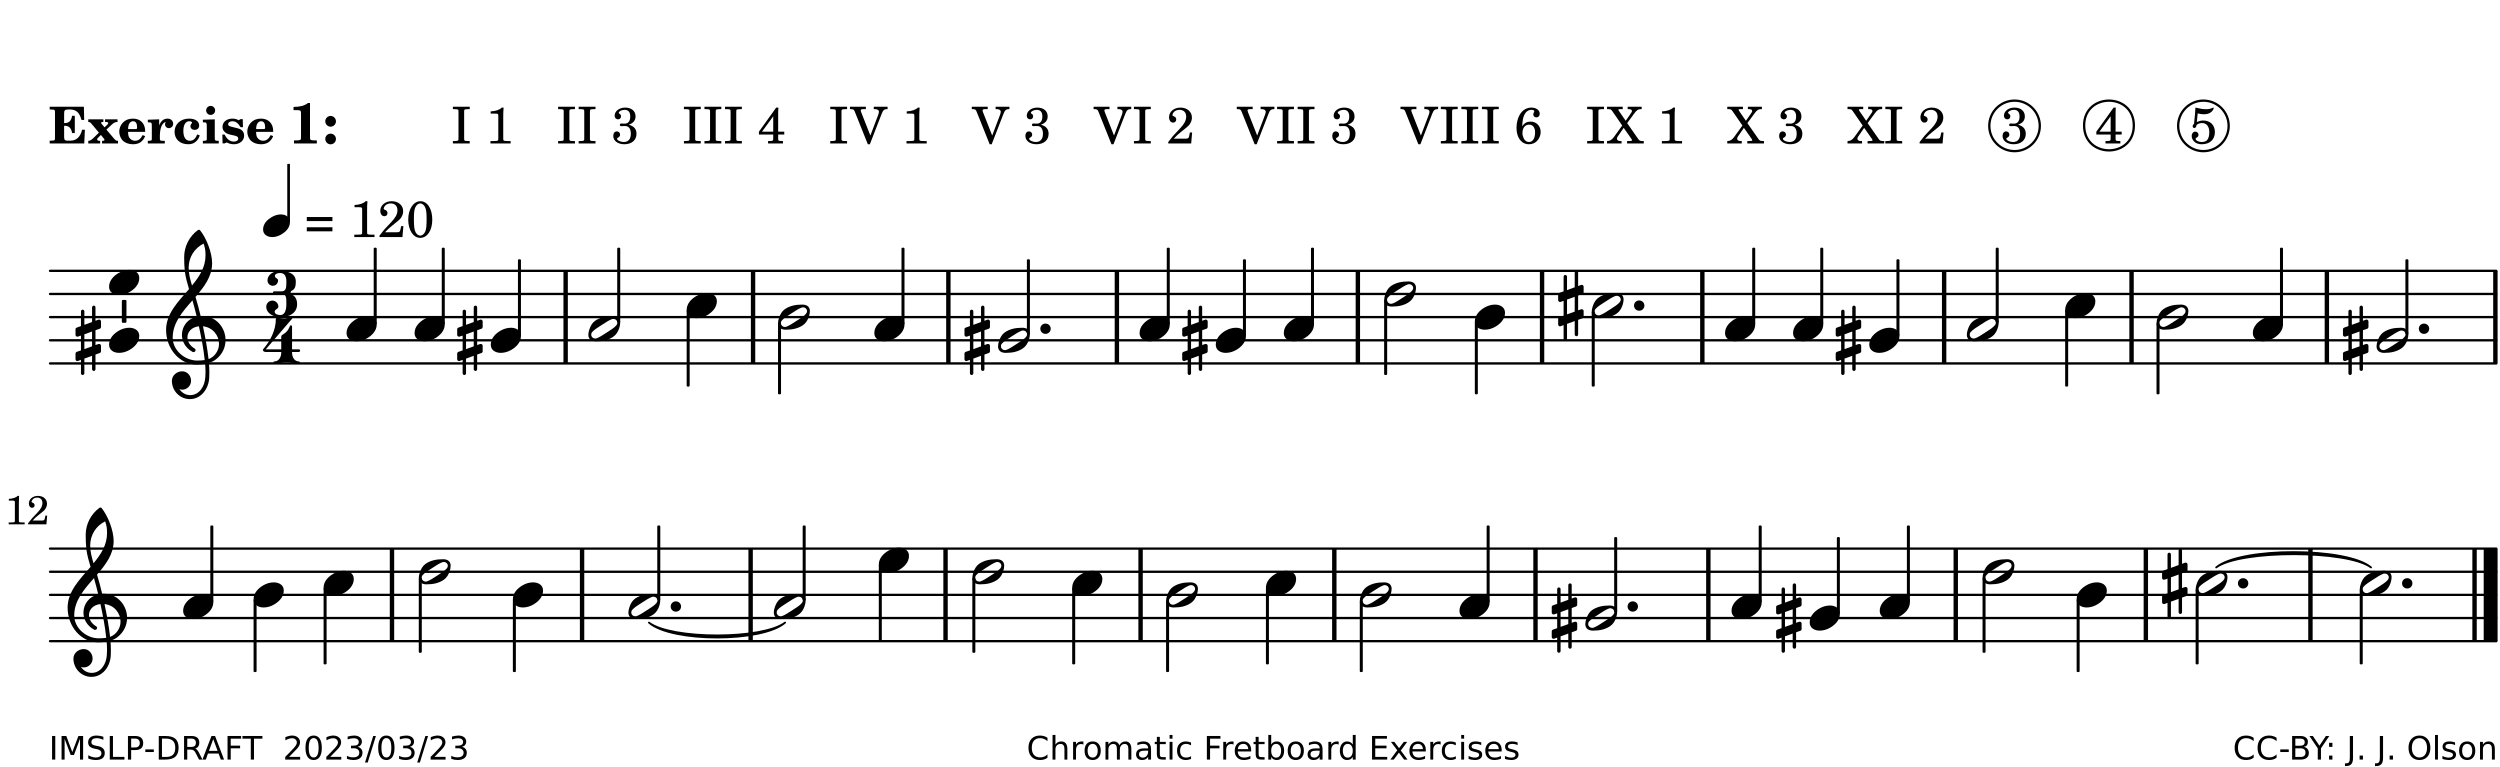 <?xml version="1.0" encoding="UTF-8"?>
<svg xmlns="http://www.w3.org/2000/svg" xmlns:xlink="http://www.w3.org/1999/xlink" width="538pt" height="165pt" viewBox="0 0 538 165" version="1.1">
<defs>
<g>
<symbol overflow="visible" id="glyph0-0">
<path style="stroke:none;" d=""/>
</symbol>
<symbol overflow="visible" id="glyph0-1">
<path style="stroke:none;" d="M 7.531 -7.906 L 0.172 -7.906 L 0.172 -7.312 L 0.344 -7.312 C 0.922 -7.312 1.141 -7.266 1.234 -7.156 C 1.312 -7.047 1.312 -7.016 1.312 -6.328 L 1.312 -1.578 C 1.312 -0.891 1.312 -0.859 1.234 -0.75 C 1.141 -0.641 0.922 -0.594 0.344 -0.594 L 0.172 -0.594 L 0.172 0 L 7.609 0 L 7.75 -2.953 L 7.156 -2.953 C 6.75 -1.359 5.922 -0.609 4.594 -0.594 L 4.266 -0.594 C 3.469 -0.562 3.281 -0.719 3.281 -1.375 L 3.281 -3.797 L 3.469 -3.797 C 4.344 -3.797 4.859 -3.234 4.984 -2.234 L 5.578 -2.234 L 5.578 -5.953 L 4.984 -5.953 C 4.859 -4.938 4.344 -4.391 3.469 -4.391 L 3.281 -4.391 L 3.281 -6.375 C 3.266 -7.141 3.422 -7.312 4.234 -7.312 L 4.531 -7.312 C 5.906 -7.281 6.562 -6.688 7.016 -5.062 L 7.594 -5.062 Z M 7.531 -7.906 "/>
</symbol>
<symbol overflow="visible" id="glyph0-2">
<path style="stroke:none;" d="M 4.047 -2.984 L 5.188 -4.047 C 5.641 -4.469 5.969 -4.625 6.438 -4.625 L 6.438 -5.188 L 3.75 -5.188 L 3.75 -4.625 L 4 -4.625 C 4.266 -4.625 4.438 -4.531 4.438 -4.375 C 4.438 -4.266 4.375 -4.156 4.203 -4 L 3.641 -3.469 L 3.016 -4.219 C 2.938 -4.328 2.906 -4.391 2.906 -4.453 C 2.906 -4.562 3.031 -4.625 3.266 -4.625 L 3.391 -4.625 L 3.391 -5.188 L 0.141 -5.188 L 0.141 -4.625 C 0.469 -4.609 0.594 -4.531 0.875 -4.188 L 2.438 -2.328 L 1.125 -1.047 C 0.719 -0.703 0.484 -0.562 0.141 -0.562 L 0.141 0 L 2.703 0 L 2.703 -0.562 L 2.562 -0.562 C 2.25 -0.562 2.047 -0.672 2.047 -0.859 C 2.047 -0.969 2.109 -1.078 2.203 -1.188 L 2.859 -1.828 L 3.5 -1.047 C 3.594 -0.953 3.625 -0.891 3.625 -0.797 C 3.625 -0.641 3.5 -0.562 3.188 -0.562 L 3.109 -0.562 L 3.109 0 L 6.547 0 L 6.547 -0.562 C 6.141 -0.562 6.031 -0.641 5.562 -1.188 Z M 4.047 -2.984 "/>
</symbol>
<symbol overflow="visible" id="glyph0-3">
<path style="stroke:none;" d="M 5.922 -2.5 L 5.922 -2.672 C 5.922 -4.297 4.906 -5.344 3.297 -5.344 C 2.406 -5.344 1.688 -5.062 1.141 -4.5 C 0.641 -3.984 0.344 -3.266 0.344 -2.547 C 0.344 -1.75 0.688 -0.969 1.234 -0.5 C 1.734 -0.078 2.469 0.172 3.312 0.172 C 4.594 0.172 5.438 -0.406 5.922 -1.578 L 5.375 -1.797 C 4.938 -0.938 4.453 -0.578 3.734 -0.578 C 3.234 -0.578 2.797 -0.828 2.516 -1.234 C 2.328 -1.531 2.25 -1.875 2.25 -2.5 Z M 2.25 -3.094 C 2.25 -4.141 2.672 -4.781 3.328 -4.781 C 3.906 -4.781 4.188 -4.312 4.188 -3.453 C 4.188 -3.188 4.125 -3.094 3.906 -3.094 Z M 2.25 -3.094 "/>
</symbol>
<symbol overflow="visible" id="glyph0-4">
<path style="stroke:none;" d="M 2.641 -5.188 L 0.203 -5.109 L 0.203 -4.547 L 0.359 -4.547 C 1.047 -4.531 1.078 -4.484 1.062 -3.484 L 1.062 -0.984 C 1.047 -0.828 1.047 -0.766 1 -0.703 C 0.922 -0.609 0.719 -0.562 0.234 -0.562 L 0.203 -0.562 L 0.203 0 L 3.859 0 L 3.859 -0.562 L 3.609 -0.562 C 2.875 -0.562 2.797 -0.625 2.797 -1.031 L 2.797 -1.797 C 2.844 -3.422 3.297 -4.422 4.078 -4.625 C 3.938 -4.422 3.906 -4.297 3.906 -4.109 C 3.906 -3.641 4.25 -3.297 4.719 -3.297 C 5.25 -3.297 5.656 -3.703 5.656 -4.234 C 5.656 -4.875 5.156 -5.344 4.453 -5.344 C 3.609 -5.344 3.016 -4.859 2.641 -3.859 Z M 2.641 -5.188 "/>
</symbol>
<symbol overflow="visible" id="glyph0-5">
<path style="stroke:none;" d="M 5.203 -1.938 C 5.047 -1.531 4.953 -1.359 4.781 -1.141 C 4.531 -0.781 4.094 -0.578 3.641 -0.578 C 2.734 -0.578 2.234 -1.344 2.234 -2.703 C 2.234 -4.016 2.719 -4.781 3.531 -4.781 C 3.859 -4.781 4.109 -4.641 4.109 -4.469 C 4.109 -4.422 4.109 -4.422 3.984 -4.266 C 3.797 -4.016 3.766 -3.938 3.766 -3.719 C 3.766 -3.25 4.141 -2.922 4.672 -2.922 C 5.25 -2.922 5.641 -3.281 5.641 -3.859 C 5.641 -4.766 4.781 -5.344 3.469 -5.344 C 1.641 -5.344 0.344 -4.156 0.344 -2.516 C 0.344 -0.906 1.516 0.172 3.281 0.172 C 4.094 0.172 4.641 -0.062 5.109 -0.578 C 5.438 -0.906 5.609 -1.234 5.766 -1.75 Z M 5.203 -1.938 "/>
</symbol>
<symbol overflow="visible" id="glyph0-6">
<path style="stroke:none;" d="M 2.875 -5.188 L 0.312 -5.109 L 0.312 -4.547 L 0.453 -4.547 C 1.125 -4.531 1.156 -4.484 1.156 -3.516 L 1.156 -0.984 C 1.156 -0.828 1.141 -0.766 1.094 -0.703 C 1.031 -0.609 0.812 -0.562 0.344 -0.562 L 0.312 -0.562 L 0.312 0 L 3.734 0 L 3.734 -0.562 L 3.672 -0.562 C 2.984 -0.562 2.875 -0.641 2.875 -1.031 Z M 2 -8.078 C 1.453 -8.078 1.016 -7.641 1.016 -7.109 C 1.016 -6.578 1.453 -6.141 1.969 -6.141 C 2.531 -6.141 2.953 -6.562 2.953 -7.109 C 2.953 -7.641 2.516 -8.078 2 -8.078 Z M 2 -8.078 "/>
</symbol>
<symbol overflow="visible" id="glyph0-7">
<path style="stroke:none;" d="M 4.812 -5.234 L 4.344 -5.234 L 3.938 -5 C 3.516 -5.234 3.109 -5.344 2.578 -5.344 C 1.344 -5.344 0.453 -4.609 0.453 -3.578 C 0.453 -3.156 0.609 -2.766 0.922 -2.484 C 1.25 -2.172 1.562 -2.016 2.281 -1.859 L 3.078 -1.688 C 3.625 -1.562 3.844 -1.375 3.844 -1.047 C 3.844 -0.656 3.484 -0.406 2.906 -0.406 C 2.062 -0.406 1.438 -0.875 0.906 -1.922 L 0.422 -1.922 L 0.469 -0.016 L 0.938 -0.016 L 1.359 -0.219 C 1.781 0.016 2.328 0.172 2.906 0.172 C 4.188 0.172 5.109 -0.609 5.109 -1.703 C 5.109 -2.156 4.938 -2.547 4.641 -2.812 C 4.344 -3.062 4.125 -3.172 3.328 -3.359 L 2.344 -3.609 C 1.812 -3.75 1.672 -3.859 1.672 -4.141 C 1.672 -4.516 2.031 -4.781 2.578 -4.781 C 3.281 -4.781 3.797 -4.406 4.344 -3.5 L 4.859 -3.5 Z M 4.812 -5.234 "/>
</symbol>
<symbol overflow="visible" id="glyph1-0">
<path style="stroke:none;" d=""/>
</symbol>
<symbol overflow="visible" id="glyph1-1">
<path style="stroke:none;" d="M 4.562 -8.703 L 4.125 -8.703 C 3.359 -8.125 2.484 -7.875 1.016 -7.859 L 1.016 -7.172 L 1.531 -7.172 C 2.625 -7.172 2.641 -7.141 2.625 -6.141 L 2.625 -1.766 C 2.625 -1.016 2.625 -0.969 2.547 -0.844 C 2.438 -0.719 2.188 -0.656 1.531 -0.656 L 1.125 -0.656 L 1.125 0 L 6.031 0 L 6.031 -0.656 L 5.641 -0.656 C 5 -0.656 4.766 -0.719 4.641 -0.844 C 4.562 -0.969 4.562 -1.016 4.562 -1.766 Z M 4.562 -8.703 "/>
</symbol>
<symbol overflow="visible" id="glyph1-2">
<path style="stroke:none;" d="M 1.844 -2.109 C 1.219 -2.109 0.703 -1.594 0.703 -0.969 C 0.703 -0.344 1.219 0.188 1.828 0.188 C 2.484 0.188 3 -0.312 3 -0.969 C 3 -1.594 2.484 -2.109 1.844 -2.109 Z M 1.844 -5.922 C 1.219 -5.922 0.703 -5.391 0.703 -4.766 C 0.703 -4.141 1.219 -3.609 1.828 -3.609 C 2.484 -3.609 3 -4.125 3 -4.766 C 3 -5.391 2.484 -5.922 1.844 -5.922 Z M 1.844 -5.922 "/>
</symbol>
<symbol overflow="visible" id="glyph2-0">
<path style="stroke:none;" d=""/>
</symbol>
<symbol overflow="visible" id="glyph2-1">
<path style="stroke:none;" d=""/>
</symbol>
<symbol overflow="visible" id="glyph2-2">
<path style="stroke:none;" d="M 0.422 -7.391 L 0.641 -7.391 C 1.266 -7.375 1.469 -7.344 1.562 -7.234 C 1.625 -7.141 1.625 -7.109 1.625 -6.562 L 1.625 -1.344 C 1.625 -0.797 1.625 -0.766 1.562 -0.672 C 1.469 -0.562 1.266 -0.516 0.641 -0.516 L 0.422 -0.516 L 0.422 0 L 4.047 0 L 4.047 -0.516 L 3.828 -0.516 C 3.203 -0.516 3 -0.547 2.906 -0.672 C 2.844 -0.766 2.844 -0.781 2.844 -1.344 L 2.844 -6.562 C 2.844 -7.125 2.844 -7.141 2.906 -7.234 C 3 -7.344 3.203 -7.375 3.828 -7.391 L 4.047 -7.391 L 4.047 -7.906 L 0.422 -7.906 Z M 0.422 -7.391 "/>
</symbol>
<symbol overflow="visible" id="glyph2-3">
<path style="stroke:none;" d="M 3.531 -7.719 C 3.156 -7.266 2.141 -6.922 1.141 -6.906 L 1.141 -6.422 L 2.109 -6.422 C 2.734 -6.422 2.797 -6.359 2.781 -5.734 L 2.781 -1.344 C 2.781 -0.781 2.781 -0.766 2.719 -0.672 C 2.625 -0.562 2.422 -0.516 1.812 -0.516 L 1.094 -0.516 L 1.094 0 L 5.438 0 L 5.438 -0.516 L 4.828 -0.516 C 4.219 -0.516 4.016 -0.562 3.922 -0.672 C 3.844 -0.766 3.844 -0.781 3.844 -1.344 L 3.844 -5.875 C 3.844 -6.484 3.859 -7 3.922 -7.719 Z M 3.531 -7.719 "/>
</symbol>
<symbol overflow="visible" id="glyph2-4">
<path style="stroke:none;" d="M 3.797 -4.031 C 4.781 -4.391 5.25 -4.953 5.25 -5.828 C 5.25 -6.984 4.375 -7.719 3.016 -7.719 C 1.734 -7.719 0.75 -6.953 0.75 -5.953 C 0.75 -5.516 1.047 -5.188 1.484 -5.188 C 1.859 -5.188 2.125 -5.453 2.125 -5.844 C 2.125 -6.094 2.031 -6.234 1.781 -6.406 C 1.672 -6.484 1.641 -6.531 1.641 -6.609 C 1.641 -6.906 2.281 -7.234 2.906 -7.234 C 3.688 -7.234 4.109 -6.75 4.109 -5.812 C 4.109 -4.797 3.688 -4.266 2.906 -4.266 C 2.812 -4.266 2.625 -4.266 2.469 -4.281 C 2.375 -4.297 2.297 -4.297 2.219 -4.297 C 2 -4.297 1.875 -4.188 1.875 -4 C 1.875 -3.812 1.984 -3.719 2.219 -3.719 C 2.297 -3.719 2.375 -3.719 2.469 -3.734 C 2.688 -3.75 2.875 -3.75 2.984 -3.75 C 3.797 -3.75 4.234 -3.172 4.234 -2.078 C 4.234 -0.938 3.688 -0.312 2.703 -0.312 C 2.016 -0.312 1.266 -0.672 1.266 -1.016 C 1.266 -1.125 1.297 -1.141 1.5 -1.266 C 1.812 -1.453 1.922 -1.625 1.922 -1.906 C 1.922 -2.297 1.625 -2.594 1.234 -2.594 C 0.766 -2.594 0.453 -2.219 0.453 -1.625 C 0.453 -0.562 1.438 0.172 2.844 0.172 C 4.422 0.172 5.453 -0.719 5.453 -2.062 C 5.453 -3.094 4.922 -3.719 3.797 -4.031 Z M 3.797 -4.031 "/>
</symbol>
<symbol overflow="visible" id="glyph2-5">
<path style="stroke:none;" d="M 4.031 -7.719 L 0.312 -2.531 L 0.312 -1.922 L 3.391 -1.922 L 3.391 -1.344 C 3.391 -0.781 3.391 -0.766 3.312 -0.672 C 3.234 -0.547 3.016 -0.516 2.406 -0.516 L 2.281 -0.516 L 2.281 0 L 5.484 0 L 5.484 -0.516 L 5.438 -0.516 C 4.812 -0.516 4.594 -0.547 4.516 -0.672 C 4.453 -0.766 4.453 -0.781 4.453 -1.344 L 4.453 -1.922 L 5.766 -1.922 L 5.766 -2.531 L 4.453 -2.531 L 4.453 -5.516 C 4.453 -6.891 4.453 -6.922 4.5 -7.719 Z M 3.391 -2.531 L 0.969 -2.531 L 3.391 -5.844 Z M 3.391 -2.531 "/>
</symbol>
<symbol overflow="visible" id="glyph2-6">
<path style="stroke:none;" d="M 4.297 -1.703 L 2.297 -6.781 C 2.25 -6.922 2.219 -7.062 2.219 -7.125 C 2.219 -7.312 2.406 -7.391 2.891 -7.391 L 3.328 -7.391 L 3.328 -7.906 L -0.094 -7.906 L -0.094 -7.391 L 0.125 -7.391 C 0.641 -7.375 0.797 -7.266 0.969 -6.781 L 3.75 0.172 L 4.188 0.172 L 6.703 -6.312 C 7.031 -7.172 7.266 -7.375 7.891 -7.391 L 8 -7.391 L 8 -7.906 L 5.031 -7.906 L 5.031 -7.391 L 5.25 -7.391 C 5.812 -7.391 6.141 -7.172 6.141 -6.828 C 6.141 -6.672 6.078 -6.422 6 -6.203 Z M 4.297 -1.703 "/>
</symbol>
<symbol overflow="visible" id="glyph2-7">
<path style="stroke:none;" d="M 5.531 -2.359 L 5.047 -2.359 L 4.938 -1.812 C 4.797 -1.094 4.703 -1.031 4.031 -1.031 L 1.578 -1.031 C 2.328 -1.812 2.578 -2.047 3.281 -2.594 C 4.281 -3.359 4.703 -3.75 4.969 -4.078 C 5.312 -4.562 5.484 -5.031 5.484 -5.578 C 5.484 -6.828 4.453 -7.719 3.016 -7.719 C 1.625 -7.719 0.562 -6.828 0.562 -5.656 C 0.562 -4.969 0.922 -4.484 1.438 -4.484 C 1.844 -4.484 2.109 -4.766 2.109 -5.156 C 2.109 -5.438 1.953 -5.688 1.734 -5.781 C 1.328 -5.953 1.297 -5.969 1.297 -6.109 C 1.297 -6.281 1.406 -6.531 1.562 -6.719 C 1.844 -7.047 2.297 -7.234 2.797 -7.234 C 3.719 -7.234 4.25 -6.688 4.25 -5.766 C 4.25 -4.953 3.859 -4.219 2.953 -3.25 C 2.141 -2.406 1.641 -1.859 1.453 -1.656 C 1.062 -1.188 0.859 -0.938 0.391 -0.312 L 0.391 0 L 5.328 0 Z M 5.531 -2.359 "/>
</symbol>
<symbol overflow="visible" id="glyph2-8">
<path style="stroke:none;" d="M 1.672 -3.719 C 1.781 -5.094 1.844 -5.453 2.078 -6.016 C 2.406 -6.797 2.984 -7.234 3.672 -7.234 C 4.047 -7.234 4.281 -7.125 4.281 -6.922 C 4.281 -6.875 4.266 -6.844 4.234 -6.766 C 4.125 -6.562 4.062 -6.391 4.062 -6.25 C 4.062 -5.875 4.344 -5.609 4.734 -5.609 C 5.156 -5.609 5.453 -5.938 5.453 -6.391 C 5.453 -7.156 4.703 -7.719 3.656 -7.719 C 2.766 -7.719 1.922 -7.281 1.391 -6.547 C 0.781 -5.703 0.453 -4.562 0.453 -3.375 C 0.453 -1.234 1.516 0.172 3.125 0.172 C 3.844 0.172 4.438 -0.078 4.891 -0.562 C 5.359 -1.047 5.656 -1.75 5.656 -2.453 C 5.656 -3.75 4.734 -4.703 3.484 -4.703 C 2.734 -4.703 2.188 -4.422 1.672 -3.719 Z M 3.172 -4.047 C 3.969 -4.047 4.453 -3.422 4.453 -2.375 C 4.453 -1.109 3.953 -0.312 3.156 -0.312 C 2.656 -0.312 2.266 -0.562 2 -1.109 C 1.828 -1.453 1.734 -1.812 1.734 -2.219 C 1.734 -3.359 2.297 -4.047 3.172 -4.047 Z M 3.172 -4.047 "/>
</symbol>
<symbol overflow="visible" id="glyph2-9">
<path style="stroke:none;" d="M 4.266 -4.375 L 5.719 -6.359 C 6.281 -7.156 6.609 -7.375 7.219 -7.391 L 7.391 -7.391 L 7.391 -7.906 L 4.375 -7.906 L 4.375 -7.391 L 4.531 -7.391 C 5.062 -7.391 5.297 -7.266 5.297 -6.969 C 5.297 -6.844 5.25 -6.766 5.141 -6.594 L 3.953 -4.875 L 2.5 -6.984 C 2.422 -7.094 2.375 -7.203 2.375 -7.25 C 2.375 -7.359 2.469 -7.391 2.906 -7.391 L 3.312 -7.391 L 3.312 -7.906 L -0.062 -7.906 L -0.062 -7.391 L 0.125 -7.391 C 0.719 -7.375 0.797 -7.344 1.047 -6.984 L 3.203 -3.859 L 1.422 -1.391 C 0.938 -0.75 0.562 -0.531 -0.016 -0.516 L -0.062 -0.516 L -0.062 0 L 3.062 0 L 3.062 -0.516 L 2.781 -0.516 C 2.344 -0.516 2.062 -0.719 2.062 -1.047 C 2.062 -1.188 2.141 -1.359 2.25 -1.516 L 3.516 -3.359 L 5.141 -1.047 C 5.25 -0.922 5.297 -0.797 5.297 -0.719 C 5.297 -0.531 5.25 -0.531 4.562 -0.516 L 4.25 -0.516 L 4.25 0 L 7.844 0 L 7.844 -0.516 L 7.719 -0.516 C 6.984 -0.531 6.906 -0.562 6.562 -1.078 Z M 4.266 -4.375 "/>
</symbol>
<symbol overflow="visible" id="glyph2-10">
<path style="stroke:none;" d="M 1.797 -6.469 C 2.391 -6.328 2.688 -6.281 3.125 -6.281 C 4.047 -6.281 4.734 -6.609 5.094 -7.219 C 5.219 -7.422 5.25 -7.531 5.25 -7.609 C 5.25 -7.672 5.234 -7.719 5.172 -7.719 C 5.141 -7.719 5.094 -7.703 5.031 -7.672 C 4.484 -7.438 4.203 -7.375 3.578 -7.375 C 2.875 -7.375 2.438 -7.453 1.312 -7.719 C 1.266 -6.797 1.172 -5.625 1.016 -4.266 C 0.781 -4.016 0.719 -3.875 0.719 -3.703 C 0.719 -3.469 0.859 -3.328 1.062 -3.328 C 1.344 -3.328 1.516 -3.562 1.562 -4 C 1.938 -4.266 2.297 -4.391 2.734 -4.391 C 3.719 -4.391 4.297 -3.641 4.297 -2.391 C 4.297 -1.656 4.125 -1.031 3.797 -0.688 C 3.578 -0.453 3.125 -0.312 2.672 -0.312 C 2.016 -0.312 1.344 -0.641 1.344 -0.984 C 1.344 -1.062 1.406 -1.156 1.531 -1.234 C 1.875 -1.438 1.969 -1.578 1.969 -1.875 C 1.969 -2.25 1.672 -2.547 1.281 -2.547 C 0.844 -2.547 0.5 -2.141 0.5 -1.625 C 0.5 -1.078 0.812 -0.531 1.297 -0.203 C 1.672 0.047 2.109 0.172 2.688 0.172 C 4.422 0.172 5.5 -0.844 5.5 -2.453 C 5.5 -3.938 4.516 -4.938 3.016 -4.938 C 2.547 -4.938 2.219 -4.859 1.609 -4.609 Z M 1.797 -6.469 "/>
</symbol>
<symbol overflow="visible" id="glyph2-11">
<path style="stroke:none;" d="M 0.562 -1.234 L 6.078 -1.234 L 6.078 -2.109 L 0.562 -2.109 Z M 0.562 -3.438 L 6.078 -3.438 L 6.078 -4.312 L 0.562 -4.312 Z M 0.562 -3.438 "/>
</symbol>
<symbol overflow="visible" id="glyph2-12">
<path style="stroke:none;" d="M 3.109 -7.719 C 1.578 -7.719 0.453 -6.047 0.453 -3.75 C 0.453 -1.484 1.547 0.172 3.016 0.172 C 4.562 0.172 5.625 -1.438 5.625 -3.719 C 5.625 -4.875 5.391 -5.844 4.922 -6.594 C 4.5 -7.281 3.797 -7.719 3.109 -7.719 Z M 3.031 -7.234 C 3.391 -7.234 3.75 -7 4.016 -6.562 C 4.297 -6.047 4.406 -5.422 4.406 -3.922 C 4.406 -2.375 4.328 -1.656 4.109 -1.172 C 3.859 -0.641 3.469 -0.312 3.047 -0.312 C 2.672 -0.312 2.328 -0.547 2.062 -0.984 C 1.766 -1.5 1.672 -2.172 1.672 -3.969 C 1.672 -5.25 1.75 -5.891 1.969 -6.375 C 2.219 -6.922 2.625 -7.234 3.031 -7.234 Z M 3.031 -7.234 "/>
</symbol>
<symbol overflow="visible" id="glyph3-0">
<path style="stroke:none;" d="M 1 0 L 8.969 0 L 8.969 -10.625 L 1 -10.625 Z M 1.984 -1 L 1.984 -9.625 L 7.969 -9.625 L 7.969 -1 Z M 1.984 -1 "/>
</symbol>
<symbol overflow="visible" id="glyph3-1">
<path style="stroke:none;" d="M 4.344 -2.703 C 3.531 -2.703 2.734 -2.453 2.031 -2.031 C 1.094 -1.469 0 -0.484 0 0.938 C 0 2.156 1.062 2.703 2.156 2.703 C 2.969 2.703 3.766 2.453 4.469 2.031 C 5.406 1.469 6.5 0.484 6.5 -0.938 C 6.5 -2.156 5.438 -2.703 4.344 -2.703 Z M 4.344 -2.703 "/>
</symbol>
<symbol overflow="visible" id="glyph3-2">
<path style="stroke:none;" d="M 0 -2.375 L 0 -1.172 C 0 -0.953 0.172 -0.781 0.391 -0.781 C 0.438 -0.781 0.5 -0.781 0.531 -0.797 L 1.172 -1.016 L 1.172 2.172 L 0.266 2.484 C 0.094 2.547 0 2.703 0 2.875 L 0 4.062 C 0 4.281 0.172 4.469 0.391 4.469 C 0.438 4.469 0.5 4.469 0.531 4.438 L 1.172 4.203 L 1.172 7.094 C 1.172 7.297 1.328 7.469 1.531 7.469 C 1.734 7.469 1.906 7.297 1.906 7.094 L 1.906 3.938 L 3.562 3.328 L 3.562 6.219 C 3.562 6.422 3.75 6.594 3.938 6.594 C 4.141 6.594 4.297 6.422 4.297 6.219 L 4.297 3.062 L 5.219 2.734 C 5.375 2.672 5.484 2.531 5.484 2.375 L 5.484 1.172 C 5.484 0.953 5.297 0.781 5.078 0.781 C 5.047 0.781 4.984 0.781 4.938 0.797 L 4.297 1.016 L 4.297 -2.172 L 5.219 -2.484 C 5.375 -2.547 5.484 -2.703 5.484 -2.875 L 5.484 -4.062 C 5.484 -4.281 5.297 -4.469 5.078 -4.469 C 5.047 -4.469 4.984 -4.469 4.938 -4.438 L 4.297 -4.203 L 4.297 -7.094 C 4.297 -7.297 4.141 -7.469 3.938 -7.469 C 3.75 -7.469 3.562 -7.297 3.562 -7.094 L 3.562 -3.938 L 1.906 -3.328 L 1.906 -6.219 C 1.906 -6.422 1.734 -6.594 1.531 -6.594 C 1.328 -6.594 1.172 -6.422 1.172 -6.219 L 1.172 -3.062 L 0.266 -2.734 C 0.094 -2.672 0 -2.531 0 -2.375 Z M 3.562 -1.891 L 3.562 1.297 L 1.906 1.891 L 1.906 -1.297 Z M 3.562 -1.891 "/>
</symbol>
<symbol overflow="visible" id="glyph3-3">
<path style="stroke:none;" d="M 6.25 -1.297 C 6.25 -1.094 6.172 -0.891 6.031 -0.734 C 5.641 -0.234 4.703 0.344 3.969 0.812 C 3.234 1.297 2.312 1.906 1.688 2.094 C 1.609 2.109 1.531 2.109 1.453 2.109 C 1.031 2.109 0.625 1.766 0.625 1.297 C 0.625 1.094 0.672 0.891 0.812 0.734 C 1.219 0.234 2.156 -0.344 2.891 -0.812 C 3.625 -1.297 4.562 -1.906 5.172 -2.094 C 5.266 -2.109 5.344 -2.109 5.422 -2.109 C 5.844 -2.109 6.25 -1.766 6.25 -1.297 Z M 5.219 -2.703 C 3.75 -2.703 2.531 -2.438 1.469 -1.719 C 0.844 -1.281 0.453 -0.578 0.219 0.156 C 0.094 0.516 0 0.922 0 1.297 C 0 2.297 0.734 2.703 1.656 2.703 C 3.125 2.703 4.328 2.438 5.375 1.719 C 6.016 1.281 6.422 0.578 6.656 -0.156 C 6.766 -0.516 6.859 -0.922 6.859 -1.297 C 6.859 -2.297 6.141 -2.703 5.219 -2.703 Z M 5.219 -2.703 "/>
</symbol>
<symbol overflow="visible" id="glyph3-4">
<path style="stroke:none;" d="M 0 0 C 0 0.625 0.5 1.109 1.109 1.109 C 1.734 1.109 2.234 0.625 2.234 0 C 2.234 -0.625 1.734 -1.109 1.109 -1.109 C 0.5 -1.109 0 -0.625 0 0 Z M 0 0 "/>
</symbol>
<symbol overflow="visible" id="glyph3-5">
<path style="stroke:none;" d="M 7.484 -5.219 C 7.156 -6.594 6.797 -7.984 6.375 -9.344 C 8.25 -11.516 9.953 -13.75 9.953 -16.594 C 9.953 -18.844 8.719 -22.047 7.312 -23.734 C 7.25 -23.781 7.188 -23.781 7.109 -23.781 C 7.047 -23.781 6.969 -23.766 6.906 -23.734 C 5.047 -22.375 3.938 -20.203 3.938 -17.906 C 3.938 -16.875 3.969 -15.859 4.078 -14.828 C 4.25 -13.531 4.609 -12.25 4.984 -11.016 C 2.656 -8.328 0.047 -5.75 0.047 -2.234 C 0.047 1.797 2.922 5.219 6.672 5.219 C 7.297 5.219 7.875 5.156 8.453 5.062 C 8.5 5.672 8.531 6.281 8.531 6.891 C 8.531 7.25 8.5 7.625 8.484 7.984 C 8.359 9.953 7.156 11.797 5.234 11.797 C 4.266 11.797 3.422 11.281 2.906 10.5 C 3.109 10.578 3.312 10.625 3.531 10.625 C 4.562 10.625 5.422 9.766 5.422 8.719 C 5.422 7.609 4.609 6.672 3.531 6.672 C 2.344 6.672 1.297 7.562 1.297 8.719 C 1.297 10.891 3.031 12.656 5.172 12.656 C 7.531 12.656 9.188 10.5 9.328 8.109 C 9.344 7.734 9.359 7.328 9.359 6.953 C 9.359 6.25 9.328 5.562 9.266 4.859 C 9.781 4.703 10.281 4.484 10.719 4.141 C 12.188 3.031 12.844 1.469 12.844 -0.047 C 12.844 -2.688 10.844 -5.234 7.75 -5.234 C 7.672 -5.234 7.562 -5.219 7.484 -5.219 Z M 9.188 4.047 C 8.906 1.594 8.469 -0.703 7.984 -3.016 C 10.125 -2.781 11.438 -1.016 11.438 0.781 C 11.438 2.156 10.531 3.562 9.188 4.047 Z M 1.469 -0.562 C 1.469 -3.75 3.578 -6.172 5.719 -8.594 C 6.062 -7.438 6.359 -6.25 6.641 -5.094 C 4.609 -4.641 3.453 -2.922 3.453 -1.172 C 3.453 0.219 4.188 1.656 5.781 2.516 C 5.844 2.531 5.891 2.547 5.953 2.547 C 6.203 2.547 6.391 2.328 6.391 2.109 C 6.391 2.016 6.359 1.906 6.25 1.812 C 5.141 1.172 4.641 0.234 4.641 -0.641 C 4.641 -1.797 5.531 -2.844 7.109 -3.016 C 7.625 -0.641 8.094 1.719 8.359 4.25 C 7.828 4.328 7.297 4.359 6.734 4.359 C 4.047 4.359 1.469 2.125 1.469 -0.562 Z M 8.125 -20.812 C 8.453 -19.828 8.531 -19.344 8.531 -18.25 C 8.531 -15.734 7.219 -13.719 5.625 -11.797 C 5.266 -13.016 4.906 -14.188 4.906 -15.656 C 4.906 -17.844 6.156 -19.859 8.125 -20.812 Z M 8.125 -20.812 "/>
</symbol>
<symbol overflow="visible" id="glyph4-0">
<path style="stroke:none;" d="M 0.891 0 L 7.984 0 L 7.984 -9.453 L 0.891 -9.453 Z M 1.781 -0.891 L 1.781 -8.578 L 7.094 -8.578 L 7.094 -0.891 Z M 1.781 -0.891 "/>
</symbol>
<symbol overflow="visible" id="glyph4-1">
<path style="stroke:none;" d="M 3.812 -2.438 C 3.109 -2.438 2.406 -2.203 1.797 -1.828 C 0.953 -1.328 0 -0.469 0 0.797 C 0 1.922 0.953 2.438 1.969 2.438 C 2.688 2.438 3.375 2.203 4 1.828 C 4.828 1.328 5.781 0.469 5.781 -0.797 C 5.781 -1.922 4.828 -2.438 3.812 -2.438 Z M 3.812 -2.438 "/>
</symbol>
<symbol overflow="visible" id="glyph5-0">
<path style="stroke:none;" d="M 1 0 L 8.969 0 L 8.969 -10.625 L 1 -10.625 Z M 1.984 -1 L 1.984 -9.625 L 7.969 -9.625 L 7.969 -1 Z M 1.984 -1 "/>
</symbol>
<symbol overflow="visible" id="glyph5-1">
<path style="stroke:none;" d="M 2.984 -9.5 C 3.969 -9.5 4.328 -8.766 4.328 -7.688 L 4.328 -7.531 C 4.328 -6.422 4.297 -5.562 3.328 -5.562 L 1.734 -5.562 C 1.531 -5.562 1.453 -5.422 1.453 -5.281 C 1.453 -5.141 1.531 -4.984 1.734 -4.984 L 3.328 -4.984 C 4.281 -4.984 4.328 -4.188 4.328 -3.109 L 4.328 -2.781 C 4.328 -1.672 4.047 -0.453 3.062 -0.453 C 2.453 -0.453 1.812 -0.656 1.812 -1.188 C 1.812 -1.688 2.609 -1.75 2.609 -2.25 C 2.609 -2.969 2.031 -3.562 1.312 -3.562 C 0.594 -3.562 0 -2.969 0 -2.25 C 0 -0.844 1.5 0 3.062 0 C 5.062 0 6.641 -0.953 6.641 -2.781 C 6.641 -3.703 6.328 -4.469 5.516 -4.844 C 5.344 -4.922 5.234 -5.094 5.234 -5.281 C 5.234 -5.453 5.344 -5.625 5.516 -5.703 C 6.281 -6.062 6.359 -6.828 6.359 -7.688 C 6.359 -9.297 4.797 -9.953 2.984 -9.953 C 1.594 -9.953 0.266 -9.188 0.266 -7.906 C 0.266 -7.266 0.781 -6.75 1.422 -6.75 C 2.047 -6.75 2.547 -7.266 2.547 -7.906 C 2.547 -8.344 1.859 -8.406 1.859 -8.844 C 1.859 -9.328 2.438 -9.5 2.984 -9.5 Z M 2.984 -9.5 "/>
</symbol>
<symbol overflow="visible" id="glyph5-2">
<path style="stroke:none;" d="M 4.062 -6.109 C 3.922 -6.016 3.906 -5.844 3.906 -5.672 L 3.906 -3.062 L 0.578 -3.062 L 6.234 -9.641 C 6.359 -9.781 6.219 -9.984 6 -9.984 C 5.953 -9.984 5.938 -9.984 5.891 -9.953 C 5.438 -9.828 4.953 -9.703 4.484 -9.703 C 4 -9.703 3.531 -9.828 3.062 -9.953 L 3.016 -9.953 C 2.875 -9.953 2.75 -9.828 2.75 -9.641 C 2.75 -7.188 1.594 -4.922 0 -3.062 C -0.016 -3.047 -0.047 -3.016 -0.047 -2.953 C -0.047 -2.766 0.125 -2.484 0.578 -2.484 L 3.906 -2.484 L 3.906 -2.328 C 3.906 -1.375 3.344 -0.453 2.453 -0.453 C 2.297 -0.453 2.219 -0.359 2.219 -0.234 C 2.219 -0.125 2.297 0 2.453 0 C 3.328 0 4.188 -0.266 5.062 -0.266 C 5.938 -0.266 6.797 0 7.672 0 C 7.828 0 7.906 -0.125 7.906 -0.234 C 7.906 -0.359 7.828 -0.453 7.672 -0.453 C 6.766 -0.453 6.234 -1.375 6.234 -2.328 L 6.234 -2.484 L 7.672 -2.484 C 7.875 -2.484 7.969 -2.656 7.969 -2.781 C 7.969 -2.922 7.875 -3.062 7.672 -3.062 L 6.234 -3.062 L 6.234 -7.953 C 6.234 -8.125 6.094 -8.234 5.969 -8.234 C 5.891 -8.234 5.844 -8.188 5.797 -8.109 C 5.641 -7.766 5.484 -7.406 5.266 -7.109 C 4.938 -6.688 4.5 -6.391 4.062 -6.109 Z M 4.062 -6.109 "/>
</symbol>
<symbol overflow="visible" id="glyph6-0">
<path style="stroke:none;" d=""/>
</symbol>
<symbol overflow="visible" id="glyph6-1">
<path style="stroke:none;" d="M 2.797 -6.125 C 2.5 -5.766 1.703 -5.5 0.906 -5.484 L 0.906 -5.109 L 1.672 -5.109 C 2.172 -5.094 2.234 -5.047 2.203 -4.562 L 2.203 -1.078 C 2.203 -0.625 2.203 -0.609 2.156 -0.531 C 2.094 -0.438 1.922 -0.406 1.438 -0.406 L 0.875 -0.406 L 0.875 0 L 4.312 0 L 4.312 -0.406 L 3.844 -0.406 C 3.344 -0.406 3.188 -0.438 3.109 -0.531 C 3.062 -0.609 3.062 -0.625 3.062 -1.078 L 3.062 -4.672 C 3.062 -5.156 3.078 -5.562 3.109 -6.125 Z M 2.797 -6.125 "/>
</symbol>
<symbol overflow="visible" id="glyph6-2">
<path style="stroke:none;" d="M 4.391 -1.875 L 4.016 -1.875 L 3.922 -1.438 C 3.812 -0.875 3.75 -0.812 3.203 -0.812 L 1.25 -0.812 C 1.859 -1.438 2.047 -1.625 2.609 -2.062 C 3.406 -2.672 3.75 -2.969 3.938 -3.234 C 4.219 -3.625 4.359 -4 4.359 -4.438 C 4.359 -5.422 3.547 -6.125 2.406 -6.125 C 1.297 -6.125 0.453 -5.422 0.453 -4.484 C 0.453 -3.938 0.734 -3.562 1.141 -3.562 C 1.469 -3.562 1.688 -3.781 1.688 -4.094 C 1.688 -4.312 1.562 -4.516 1.375 -4.594 C 1.047 -4.719 1.031 -4.75 1.031 -4.859 C 1.031 -4.984 1.125 -5.188 1.25 -5.328 C 1.469 -5.609 1.812 -5.75 2.234 -5.75 C 2.953 -5.75 3.375 -5.312 3.375 -4.578 C 3.375 -3.938 3.078 -3.344 2.344 -2.578 C 1.703 -1.906 1.312 -1.484 1.156 -1.312 C 0.844 -0.953 0.688 -0.75 0.297 -0.25 L 0.297 0 L 4.234 0 Z M 4.391 -1.875 "/>
</symbol>
<symbol overflow="visible" id="glyph7-0">
<path style="stroke:none;" d="M 0.344 1.234 L 0.344 -4.906 L 3.828 -4.906 L 3.828 1.234 Z M 0.734 0.844 L 3.438 0.844 L 3.438 -4.516 L 0.734 -4.516 Z M 0.734 0.844 "/>
</symbol>
<symbol overflow="visible" id="glyph7-1">
<path style="stroke:none;" d="M 0.688 -5.078 L 1.375 -5.078 L 1.375 0 L 0.688 0 Z M 0.688 -5.078 "/>
</symbol>
<symbol overflow="visible" id="glyph7-2">
<path style="stroke:none;" d="M 0.688 -5.078 L 1.703 -5.078 L 3 -1.625 L 4.312 -5.078 L 5.328 -5.078 L 5.328 0 L 4.656 0 L 4.656 -4.469 L 3.359 -0.984 L 2.656 -0.984 L 1.344 -4.469 L 1.344 0 L 0.688 0 Z M 0.688 -5.078 "/>
</symbol>
<symbol overflow="visible" id="glyph7-3">
<path style="stroke:none;" d="M 3.734 -4.906 L 3.734 -4.25 C 3.473 -4.375 3.223 -4.461 2.984 -4.516 C 2.754 -4.578 2.535 -4.609 2.328 -4.609 C 1.953 -4.609 1.66 -4.535 1.453 -4.391 C 1.254 -4.242 1.156 -4.039 1.156 -3.781 C 1.156 -3.551 1.223 -3.379 1.359 -3.266 C 1.492 -3.148 1.75 -3.055 2.125 -2.984 L 2.531 -2.906 C 3.039 -2.812 3.414 -2.641 3.656 -2.391 C 3.906 -2.141 4.031 -1.812 4.031 -1.406 C 4.031 -0.906 3.863 -0.531 3.531 -0.281 C 3.207 -0.031 2.727 0.094 2.094 0.094 C 1.852 0.094 1.598 0.066 1.328 0.016 C 1.055 -0.035 0.773 -0.113 0.484 -0.219 L 0.484 -0.938 C 0.754 -0.781 1.023 -0.66 1.297 -0.578 C 1.566 -0.492 1.832 -0.453 2.094 -0.453 C 2.477 -0.453 2.773 -0.531 2.984 -0.688 C 3.203 -0.844 3.312 -1.062 3.312 -1.344 C 3.312 -1.594 3.234 -1.785 3.078 -1.922 C 2.93 -2.066 2.68 -2.176 2.328 -2.25 L 1.922 -2.328 C 1.398 -2.43 1.023 -2.594 0.797 -2.812 C 0.566 -3.031 0.453 -3.332 0.453 -3.719 C 0.453 -4.164 0.609 -4.52 0.922 -4.781 C 1.242 -5.039 1.688 -5.172 2.25 -5.172 C 2.477 -5.172 2.719 -5.148 2.969 -5.109 C 3.219 -5.066 3.473 -5 3.734 -4.906 Z M 3.734 -4.906 "/>
</symbol>
<symbol overflow="visible" id="glyph7-4">
<path style="stroke:none;" d="M 0.688 -5.078 L 1.375 -5.078 L 1.375 -0.578 L 3.844 -0.578 L 3.844 0 L 0.688 0 Z M 0.688 -5.078 "/>
</symbol>
<symbol overflow="visible" id="glyph7-5">
<path style="stroke:none;" d="M 1.375 -4.516 L 1.375 -2.609 L 2.234 -2.609 C 2.555 -2.609 2.801 -2.691 2.969 -2.859 C 3.145 -3.023 3.234 -3.258 3.234 -3.562 C 3.234 -3.863 3.145 -4.098 2.969 -4.266 C 2.801 -4.43 2.555 -4.516 2.234 -4.516 Z M 0.688 -5.078 L 2.234 -5.078 C 2.805 -5.078 3.238 -4.945 3.531 -4.688 C 3.82 -4.438 3.969 -4.062 3.969 -3.562 C 3.969 -3.062 3.82 -2.68 3.531 -2.422 C 3.238 -2.172 2.805 -2.047 2.234 -2.047 L 1.375 -2.047 L 1.375 0 L 0.688 0 Z M 0.688 -5.078 "/>
</symbol>
<symbol overflow="visible" id="glyph7-6">
<path style="stroke:none;" d="M 0.344 -2.188 L 2.172 -2.188 L 2.172 -1.625 L 0.344 -1.625 Z M 0.344 -2.188 "/>
</symbol>
<symbol overflow="visible" id="glyph7-7">
<path style="stroke:none;" d="M 1.375 -4.516 L 1.375 -0.562 L 2.203 -0.562 C 2.898 -0.562 3.41 -0.719 3.734 -1.031 C 4.066 -1.352 4.234 -1.859 4.234 -2.547 C 4.234 -3.223 4.066 -3.719 3.734 -4.031 C 3.41 -4.352 2.898 -4.516 2.203 -4.516 Z M 0.688 -5.078 L 2.094 -5.078 C 3.082 -5.078 3.805 -4.875 4.266 -4.469 C 4.723 -4.062 4.953 -3.422 4.953 -2.547 C 4.953 -1.672 4.719 -1.023 4.25 -0.609 C 3.789 -0.203 3.07 0 2.094 0 L 0.688 0 Z M 0.688 -5.078 "/>
</symbol>
<symbol overflow="visible" id="glyph7-8">
<path style="stroke:none;" d="M 3.094 -2.375 C 3.238 -2.332 3.379 -2.227 3.516 -2.062 C 3.66 -1.895 3.801 -1.672 3.938 -1.391 L 4.641 0 L 3.906 0 L 3.25 -1.297 C 3.082 -1.641 2.922 -1.863 2.766 -1.969 C 2.609 -2.082 2.395 -2.141 2.125 -2.141 L 1.375 -2.141 L 1.375 0 L 0.688 0 L 0.688 -5.078 L 2.234 -5.078 C 2.816 -5.078 3.25 -4.957 3.531 -4.719 C 3.82 -4.477 3.969 -4.109 3.969 -3.609 C 3.969 -3.297 3.891 -3.031 3.734 -2.812 C 3.586 -2.602 3.375 -2.457 3.094 -2.375 Z M 1.375 -4.516 L 1.375 -2.719 L 2.234 -2.719 C 2.566 -2.719 2.816 -2.789 2.984 -2.938 C 3.148 -3.094 3.234 -3.316 3.234 -3.609 C 3.234 -3.91 3.148 -4.133 2.984 -4.281 C 2.816 -4.438 2.566 -4.516 2.234 -4.516 Z M 1.375 -4.516 "/>
</symbol>
<symbol overflow="visible" id="glyph7-9">
<path style="stroke:none;" d="M 2.375 -4.406 L 1.453 -1.875 L 3.312 -1.875 Z M 2 -5.078 L 2.766 -5.078 L 4.703 0 L 4 0 L 3.531 -1.297 L 1.234 -1.297 L 0.781 0 L 0.047 0 Z M 2 -5.078 "/>
</symbol>
<symbol overflow="visible" id="glyph7-10">
<path style="stroke:none;" d="M 0.688 -5.078 L 3.609 -5.078 L 3.609 -4.5 L 1.375 -4.5 L 1.375 -3 L 3.391 -3 L 3.391 -2.422 L 1.375 -2.422 L 1.375 0 L 0.688 0 Z M 0.688 -5.078 "/>
</symbol>
<symbol overflow="visible" id="glyph7-11">
<path style="stroke:none;" d="M -0.016 -5.078 L 4.281 -5.078 L 4.281 -4.5 L 2.469 -4.5 L 2.469 0 L 1.781 0 L 1.781 -4.5 L -0.016 -4.5 Z M -0.016 -5.078 "/>
</symbol>
<symbol overflow="visible" id="glyph7-12">
<path style="stroke:none;" d=""/>
</symbol>
<symbol overflow="visible" id="glyph7-13">
<path style="stroke:none;" d="M 1.344 -0.578 L 3.734 -0.578 L 3.734 0 L 0.516 0 L 0.516 -0.578 C 0.773 -0.848 1.129 -1.207 1.578 -1.656 C 2.023 -2.113 2.305 -2.41 2.422 -2.547 C 2.641 -2.797 2.789 -3.004 2.875 -3.172 C 2.969 -3.348 3.016 -3.516 3.016 -3.672 C 3.016 -3.941 2.922 -4.16 2.734 -4.328 C 2.547 -4.504 2.301 -4.594 2 -4.594 C 1.781 -4.594 1.551 -4.555 1.312 -4.484 C 1.07 -4.41 0.816 -4.297 0.547 -4.141 L 0.547 -4.828 C 0.816 -4.941 1.07 -5.023 1.312 -5.078 C 1.562 -5.141 1.785 -5.172 1.984 -5.172 C 2.504 -5.172 2.922 -5.035 3.234 -4.766 C 3.547 -4.504 3.703 -4.156 3.703 -3.719 C 3.703 -3.508 3.66 -3.312 3.578 -3.125 C 3.504 -2.938 3.367 -2.719 3.172 -2.469 C 3.109 -2.406 2.926 -2.211 2.625 -1.891 C 2.32 -1.578 1.895 -1.141 1.344 -0.578 Z M 1.344 -0.578 "/>
</symbol>
<symbol overflow="visible" id="glyph7-14">
<path style="stroke:none;" d="M 2.219 -4.625 C 1.863 -4.625 1.598 -4.445 1.422 -4.094 C 1.242 -3.75 1.156 -3.227 1.156 -2.531 C 1.156 -1.832 1.242 -1.312 1.422 -0.969 C 1.598 -0.625 1.863 -0.453 2.219 -0.453 C 2.57 -0.453 2.836 -0.625 3.016 -0.969 C 3.191 -1.312 3.281 -1.832 3.281 -2.531 C 3.281 -3.227 3.191 -3.75 3.016 -4.094 C 2.836 -4.445 2.57 -4.625 2.219 -4.625 Z M 2.219 -5.172 C 2.781 -5.172 3.211 -4.945 3.516 -4.5 C 3.816 -4.051 3.969 -3.395 3.969 -2.531 C 3.969 -1.676 3.816 -1.023 3.516 -0.578 C 3.211 -0.129 2.781 0.094 2.219 0.094 C 1.645 0.094 1.207 -0.129 0.906 -0.578 C 0.602 -1.023 0.453 -1.676 0.453 -2.531 C 0.453 -3.395 0.602 -4.051 0.906 -4.5 C 1.207 -4.945 1.645 -5.172 2.219 -5.172 Z M 2.219 -5.172 "/>
</symbol>
<symbol overflow="visible" id="glyph7-15">
<path style="stroke:none;" d="M 2.828 -2.734 C 3.16 -2.672 3.414 -2.523 3.594 -2.297 C 3.781 -2.078 3.875 -1.805 3.875 -1.484 C 3.875 -0.973 3.703 -0.582 3.359 -0.312 C 3.016 -0.039 2.523 0.094 1.891 0.094 C 1.672 0.094 1.445 0.07 1.219 0.031 C 1 -0.008 0.77 -0.07 0.531 -0.156 L 0.531 -0.812 C 0.719 -0.707 0.926 -0.625 1.156 -0.562 C 1.383 -0.508 1.625 -0.484 1.875 -0.484 C 2.301 -0.484 2.625 -0.566 2.844 -0.734 C 3.07 -0.898 3.188 -1.148 3.188 -1.484 C 3.188 -1.773 3.082 -2.004 2.875 -2.172 C 2.664 -2.348 2.375 -2.438 2 -2.438 L 1.406 -2.438 L 1.406 -3 L 2.031 -3 C 2.363 -3 2.617 -3.066 2.797 -3.203 C 2.984 -3.336 3.078 -3.531 3.078 -3.781 C 3.078 -4.039 2.984 -4.238 2.797 -4.375 C 2.609 -4.52 2.344 -4.594 2 -4.594 C 1.812 -4.594 1.609 -4.57 1.391 -4.531 C 1.18 -4.488 0.945 -4.426 0.688 -4.344 L 0.688 -4.953 C 0.945 -5.023 1.191 -5.078 1.422 -5.109 C 1.648 -5.148 1.863 -5.172 2.062 -5.172 C 2.582 -5.172 2.992 -5.051 3.297 -4.812 C 3.598 -4.582 3.75 -4.266 3.75 -3.859 C 3.75 -3.578 3.664 -3.336 3.5 -3.141 C 3.344 -2.941 3.117 -2.805 2.828 -2.734 Z M 2.828 -2.734 "/>
</symbol>
<symbol overflow="visible" id="glyph7-16">
<path style="stroke:none;" d="M 1.766 -5.078 L 2.344 -5.078 L 0.578 0.641 L 0 0.641 Z M 1.766 -5.078 "/>
</symbol>
<symbol overflow="visible" id="glyph7-17">
<path style="stroke:none;" d="M 4.484 -4.688 L 4.484 -3.969 C 4.254 -4.176 4.008 -4.332 3.75 -4.438 C 3.488 -4.551 3.207 -4.609 2.906 -4.609 C 2.332 -4.609 1.891 -4.43 1.578 -4.078 C 1.266 -3.723 1.109 -3.207 1.109 -2.531 C 1.109 -1.863 1.266 -1.352 1.578 -1 C 1.891 -0.645 2.332 -0.469 2.906 -0.469 C 3.207 -0.469 3.488 -0.52 3.75 -0.625 C 4.008 -0.727 4.254 -0.891 4.484 -1.109 L 4.484 -0.391 C 4.242 -0.223 3.988 -0.098 3.719 -0.016 C 3.457 0.055 3.176 0.094 2.875 0.094 C 2.102 0.094 1.492 -0.141 1.047 -0.609 C 0.609 -1.078 0.391 -1.719 0.391 -2.531 C 0.391 -3.352 0.609 -4 1.047 -4.469 C 1.492 -4.938 2.102 -5.172 2.875 -5.172 C 3.176 -5.172 3.461 -5.129 3.734 -5.047 C 4.004 -4.973 4.254 -4.852 4.484 -4.688 Z M 4.484 -4.688 "/>
</symbol>
<symbol overflow="visible" id="glyph7-18">
<path style="stroke:none;" d="M 3.828 -2.297 L 3.828 0 L 3.203 0 L 3.203 -2.281 C 3.203 -2.645 3.129 -2.914 2.984 -3.094 C 2.848 -3.27 2.641 -3.359 2.359 -3.359 C 2.016 -3.359 1.742 -3.25 1.547 -3.031 C 1.359 -2.82 1.266 -2.531 1.266 -2.156 L 1.266 0 L 0.641 0 L 0.641 -5.297 L 1.266 -5.297 L 1.266 -3.219 C 1.41 -3.445 1.582 -3.617 1.781 -3.734 C 1.988 -3.848 2.227 -3.906 2.5 -3.906 C 2.938 -3.906 3.266 -3.77 3.484 -3.5 C 3.711 -3.227 3.828 -2.828 3.828 -2.297 Z M 3.828 -2.297 "/>
</symbol>
<symbol overflow="visible" id="glyph7-19">
<path style="stroke:none;" d="M 2.859 -3.219 C 2.797 -3.258 2.723 -3.289 2.641 -3.312 C 2.555 -3.332 2.461 -3.344 2.359 -3.344 C 2.004 -3.344 1.734 -3.227 1.547 -3 C 1.359 -2.77 1.266 -2.438 1.266 -2 L 1.266 0 L 0.641 0 L 0.641 -3.812 L 1.266 -3.812 L 1.266 -3.219 C 1.391 -3.445 1.555 -3.617 1.766 -3.734 C 1.984 -3.848 2.242 -3.906 2.547 -3.906 C 2.586 -3.906 2.633 -3.898 2.688 -3.891 C 2.738 -3.891 2.797 -3.883 2.859 -3.875 Z M 2.859 -3.219 "/>
</symbol>
<symbol overflow="visible" id="glyph7-20">
<path style="stroke:none;" d="M 2.141 -3.375 C 1.797 -3.375 1.523 -3.242 1.328 -2.984 C 1.141 -2.723 1.047 -2.363 1.047 -1.906 C 1.047 -1.445 1.141 -1.086 1.328 -0.828 C 1.523 -0.566 1.797 -0.438 2.141 -0.438 C 2.473 -0.438 2.734 -0.566 2.922 -0.828 C 3.117 -1.086 3.219 -1.445 3.219 -1.906 C 3.219 -2.352 3.117 -2.707 2.922 -2.969 C 2.734 -3.238 2.473 -3.375 2.141 -3.375 Z M 2.141 -3.906 C 2.68 -3.906 3.102 -3.727 3.406 -3.375 C 3.719 -3.02 3.875 -2.531 3.875 -1.906 C 3.875 -1.281 3.719 -0.789 3.406 -0.438 C 3.102 -0.082 2.68 0.094 2.141 0.094 C 1.586 0.094 1.156 -0.082 0.844 -0.438 C 0.539 -0.789 0.391 -1.281 0.391 -1.906 C 0.391 -2.531 0.539 -3.02 0.844 -3.375 C 1.156 -3.727 1.586 -3.906 2.141 -3.906 Z M 2.141 -3.906 "/>
</symbol>
<symbol overflow="visible" id="glyph7-21">
<path style="stroke:none;" d="M 3.625 -3.078 C 3.781 -3.359 3.969 -3.566 4.188 -3.703 C 4.406 -3.836 4.66 -3.906 4.953 -3.906 C 5.348 -3.906 5.656 -3.766 5.875 -3.484 C 6.094 -3.203 6.203 -2.805 6.203 -2.297 L 6.203 0 L 5.562 0 L 5.562 -2.281 C 5.562 -2.645 5.492 -2.914 5.359 -3.094 C 5.234 -3.27 5.039 -3.359 4.781 -3.359 C 4.457 -3.359 4.203 -3.25 4.016 -3.031 C 3.828 -2.82 3.734 -2.531 3.734 -2.156 L 3.734 0 L 3.094 0 L 3.094 -2.281 C 3.094 -2.645 3.031 -2.914 2.906 -3.094 C 2.781 -3.27 2.582 -3.359 2.312 -3.359 C 1.988 -3.359 1.734 -3.25 1.547 -3.031 C 1.359 -2.812 1.266 -2.52 1.266 -2.156 L 1.266 0 L 0.641 0 L 0.641 -3.812 L 1.266 -3.812 L 1.266 -3.219 C 1.41 -3.445 1.582 -3.617 1.781 -3.734 C 1.977 -3.848 2.211 -3.906 2.484 -3.906 C 2.766 -3.906 3 -3.832 3.188 -3.688 C 3.383 -3.551 3.531 -3.348 3.625 -3.078 Z M 3.625 -3.078 "/>
</symbol>
<symbol overflow="visible" id="glyph7-22">
<path style="stroke:none;" d="M 2.391 -1.922 C 1.879 -1.922 1.523 -1.859 1.328 -1.734 C 1.141 -1.617 1.047 -1.426 1.047 -1.156 C 1.047 -0.926 1.117 -0.742 1.266 -0.609 C 1.41 -0.484 1.609 -0.422 1.859 -0.422 C 2.203 -0.422 2.477 -0.539 2.688 -0.781 C 2.906 -1.031 3.016 -1.363 3.016 -1.781 L 3.016 -1.922 Z M 3.641 -2.172 L 3.641 0 L 3.016 0 L 3.016 -0.578 C 2.867 -0.348 2.688 -0.176 2.469 -0.062 C 2.258 0.039 2 0.094 1.688 0.094 C 1.301 0.094 0.992 -0.016 0.766 -0.234 C 0.535 -0.453 0.422 -0.742 0.422 -1.109 C 0.422 -1.535 0.562 -1.859 0.844 -2.078 C 1.133 -2.297 1.566 -2.406 2.141 -2.406 L 3.016 -2.406 L 3.016 -2.469 C 3.016 -2.758 2.914 -2.984 2.719 -3.141 C 2.531 -3.297 2.266 -3.375 1.922 -3.375 C 1.711 -3.375 1.504 -3.348 1.297 -3.297 C 1.086 -3.242 0.891 -3.164 0.703 -3.062 L 0.703 -3.641 C 0.93 -3.723 1.148 -3.785 1.359 -3.828 C 1.578 -3.879 1.789 -3.906 2 -3.906 C 2.551 -3.906 2.961 -3.758 3.234 -3.469 C 3.504 -3.188 3.641 -2.754 3.641 -2.172 Z M 3.641 -2.172 "/>
</symbol>
<symbol overflow="visible" id="glyph7-23">
<path style="stroke:none;" d="M 1.281 -4.891 L 1.281 -3.812 L 2.562 -3.812 L 2.562 -3.328 L 1.281 -3.328 L 1.281 -1.25 C 1.281 -0.945 1.32 -0.75 1.406 -0.656 C 1.488 -0.57 1.66 -0.531 1.922 -0.531 L 2.562 -0.531 L 2.562 0 L 1.922 0 C 1.441 0 1.109 -0.086 0.922 -0.266 C 0.734 -0.453 0.641 -0.781 0.641 -1.25 L 0.641 -3.328 L 0.188 -3.328 L 0.188 -3.812 L 0.641 -3.812 L 0.641 -4.891 Z M 1.281 -4.891 "/>
</symbol>
<symbol overflow="visible" id="glyph7-24">
<path style="stroke:none;" d="M 0.656 -3.812 L 1.281 -3.812 L 1.281 0 L 0.656 0 Z M 0.656 -5.297 L 1.281 -5.297 L 1.281 -4.5 L 0.656 -4.5 Z M 0.656 -5.297 "/>
</symbol>
<symbol overflow="visible" id="glyph7-25">
<path style="stroke:none;" d="M 3.406 -3.672 L 3.406 -3.078 C 3.227 -3.172 3.047 -3.242 2.859 -3.297 C 2.68 -3.348 2.504 -3.375 2.328 -3.375 C 1.922 -3.375 1.602 -3.242 1.375 -2.984 C 1.156 -2.723 1.047 -2.363 1.047 -1.906 C 1.047 -1.438 1.156 -1.07 1.375 -0.812 C 1.602 -0.562 1.922 -0.438 2.328 -0.438 C 2.504 -0.438 2.68 -0.457 2.859 -0.5 C 3.047 -0.551 3.227 -0.625 3.406 -0.719 L 3.406 -0.141 C 3.227 -0.066 3.047 -0.008 2.859 0.031 C 2.672 0.07 2.473 0.094 2.266 0.094 C 1.691 0.094 1.234 -0.082 0.891 -0.438 C 0.555 -0.801 0.391 -1.289 0.391 -1.906 C 0.391 -2.52 0.555 -3.004 0.891 -3.359 C 1.234 -3.723 1.703 -3.906 2.297 -3.906 C 2.492 -3.906 2.68 -3.883 2.859 -3.844 C 3.047 -3.801 3.227 -3.742 3.406 -3.672 Z M 3.406 -3.672 "/>
</symbol>
<symbol overflow="visible" id="glyph7-26">
<path style="stroke:none;" d="M 3.922 -2.062 L 3.922 -1.75 L 1.031 -1.75 C 1.062 -1.32 1.191 -0.992 1.422 -0.766 C 1.66 -0.547 1.988 -0.438 2.406 -0.438 C 2.645 -0.438 2.875 -0.461 3.094 -0.516 C 3.32 -0.578 3.547 -0.664 3.766 -0.781 L 3.766 -0.188 C 3.547 -0.094 3.316 -0.023 3.078 0.016 C 2.836 0.066 2.598 0.094 2.359 0.094 C 1.754 0.094 1.273 -0.082 0.922 -0.438 C 0.566 -0.789 0.391 -1.27 0.391 -1.875 C 0.391 -2.488 0.555 -2.977 0.891 -3.344 C 1.223 -3.719 1.676 -3.906 2.25 -3.906 C 2.758 -3.906 3.164 -3.738 3.469 -3.406 C 3.77 -3.07 3.922 -2.625 3.922 -2.062 Z M 3.297 -2.25 C 3.285 -2.594 3.188 -2.863 3 -3.062 C 2.812 -3.27 2.566 -3.375 2.266 -3.375 C 1.91 -3.375 1.629 -3.273 1.422 -3.078 C 1.211 -2.879 1.094 -2.602 1.062 -2.25 Z M 3.297 -2.25 "/>
</symbol>
<symbol overflow="visible" id="glyph7-27">
<path style="stroke:none;" d="M 3.391 -1.906 C 3.391 -2.363 3.297 -2.723 3.109 -2.984 C 2.922 -3.242 2.66 -3.375 2.328 -3.375 C 1.992 -3.375 1.734 -3.242 1.547 -2.984 C 1.359 -2.723 1.266 -2.363 1.266 -1.906 C 1.266 -1.445 1.359 -1.082 1.547 -0.812 C 1.734 -0.551 1.992 -0.422 2.328 -0.422 C 2.66 -0.422 2.922 -0.551 3.109 -0.812 C 3.297 -1.082 3.391 -1.445 3.391 -1.906 Z M 1.266 -3.234 C 1.391 -3.461 1.551 -3.629 1.75 -3.734 C 1.957 -3.848 2.203 -3.906 2.484 -3.906 C 2.941 -3.906 3.316 -3.719 3.609 -3.344 C 3.898 -2.977 4.047 -2.5 4.047 -1.906 C 4.047 -1.301 3.898 -0.816 3.609 -0.453 C 3.316 -0.086 2.941 0.094 2.484 0.094 C 2.203 0.094 1.957 0.039 1.75 -0.062 C 1.551 -0.176 1.391 -0.348 1.266 -0.578 L 1.266 0 L 0.641 0 L 0.641 -5.297 L 1.266 -5.297 Z M 1.266 -3.234 "/>
</symbol>
<symbol overflow="visible" id="glyph7-28">
<path style="stroke:none;" d="M 3.172 -3.234 L 3.172 -5.297 L 3.797 -5.297 L 3.797 0 L 3.172 0 L 3.172 -0.578 C 3.035 -0.348 2.863 -0.176 2.656 -0.062 C 2.457 0.039 2.219 0.094 1.938 0.094 C 1.477 0.094 1.102 -0.086 0.812 -0.453 C 0.531 -0.816 0.391 -1.301 0.391 -1.906 C 0.391 -2.5 0.531 -2.977 0.812 -3.344 C 1.102 -3.719 1.477 -3.906 1.938 -3.906 C 2.219 -3.906 2.457 -3.848 2.656 -3.734 C 2.863 -3.629 3.035 -3.461 3.172 -3.234 Z M 1.031 -1.906 C 1.031 -1.445 1.125 -1.082 1.312 -0.812 C 1.5 -0.551 1.758 -0.422 2.094 -0.422 C 2.426 -0.422 2.688 -0.551 2.875 -0.812 C 3.07 -1.082 3.172 -1.445 3.172 -1.906 C 3.172 -2.363 3.07 -2.723 2.875 -2.984 C 2.688 -3.242 2.426 -3.375 2.094 -3.375 C 1.758 -3.375 1.5 -3.242 1.312 -2.984 C 1.125 -2.723 1.031 -2.363 1.031 -1.906 Z M 1.031 -1.906 "/>
</symbol>
<symbol overflow="visible" id="glyph7-29">
<path style="stroke:none;" d="M 0.688 -5.078 L 3.891 -5.078 L 3.891 -4.5 L 1.375 -4.5 L 1.375 -3 L 3.797 -3 L 3.797 -2.422 L 1.375 -2.422 L 1.375 -0.578 L 3.953 -0.578 L 3.953 0 L 0.688 0 Z M 0.688 -5.078 "/>
</symbol>
<symbol overflow="visible" id="glyph7-30">
<path style="stroke:none;" d="M 3.828 -3.812 L 2.453 -1.953 L 3.891 0 L 3.156 0 L 2.047 -1.5 L 0.938 0 L 0.203 0 L 1.688 -2 L 0.328 -3.812 L 1.062 -3.812 L 2.078 -2.453 L 3.094 -3.812 Z M 3.828 -3.812 "/>
</symbol>
<symbol overflow="visible" id="glyph7-31">
<path style="stroke:none;" d="M 3.094 -3.703 L 3.094 -3.109 C 2.914 -3.203 2.727 -3.27 2.531 -3.312 C 2.344 -3.352 2.145 -3.375 1.938 -3.375 C 1.633 -3.375 1.406 -3.328 1.25 -3.234 C 1.094 -3.141 1.016 -3 1.016 -2.812 C 1.016 -2.664 1.066 -2.551 1.172 -2.469 C 1.285 -2.383 1.508 -2.305 1.844 -2.234 L 2.062 -2.188 C 2.508 -2.082 2.828 -1.941 3.016 -1.766 C 3.203 -1.598 3.297 -1.359 3.297 -1.047 C 3.297 -0.691 3.156 -0.41 2.875 -0.203 C 2.594 -0.004 2.207 0.094 1.719 0.094 C 1.508 0.094 1.297 0.07 1.078 0.031 C 0.859 0 0.625 -0.055 0.375 -0.141 L 0.375 -0.781 C 0.602 -0.664 0.832 -0.578 1.062 -0.516 C 1.289 -0.453 1.516 -0.422 1.734 -0.422 C 2.023 -0.422 2.25 -0.473 2.406 -0.578 C 2.562 -0.68 2.641 -0.82 2.641 -1 C 2.641 -1.176 2.582 -1.305 2.469 -1.391 C 2.352 -1.484 2.102 -1.57 1.719 -1.656 L 1.5 -1.703 C 1.113 -1.785 0.832 -1.91 0.656 -2.078 C 0.488 -2.254 0.406 -2.488 0.406 -2.781 C 0.406 -3.133 0.531 -3.41 0.781 -3.609 C 1.039 -3.805 1.406 -3.906 1.875 -3.906 C 2.102 -3.906 2.316 -3.883 2.516 -3.844 C 2.723 -3.812 2.914 -3.766 3.094 -3.703 Z M 3.094 -3.703 "/>
</symbol>
<symbol overflow="visible" id="glyph7-32">
<path style="stroke:none;" d="M 1.375 -2.422 L 1.375 -0.562 L 2.469 -0.562 C 2.844 -0.562 3.117 -0.641 3.297 -0.797 C 3.473 -0.953 3.562 -1.188 3.562 -1.5 C 3.562 -1.812 3.473 -2.039 3.297 -2.188 C 3.117 -2.344 2.844 -2.422 2.469 -2.422 Z M 1.375 -4.516 L 1.375 -2.984 L 2.391 -2.984 C 2.723 -2.984 2.973 -3.047 3.141 -3.172 C 3.305 -3.297 3.391 -3.488 3.391 -3.75 C 3.391 -4.008 3.305 -4.203 3.141 -4.328 C 2.973 -4.453 2.723 -4.516 2.391 -4.516 Z M 0.688 -5.078 L 2.438 -5.078 C 2.957 -5.078 3.359 -4.969 3.641 -4.75 C 3.93 -4.531 4.078 -4.223 4.078 -3.828 C 4.078 -3.516 4.004 -3.266 3.859 -3.078 C 3.711 -2.898 3.5 -2.785 3.219 -2.734 C 3.551 -2.66 3.812 -2.508 4 -2.281 C 4.188 -2.051 4.281 -1.766 4.281 -1.422 C 4.281 -0.961 4.125 -0.609 3.812 -0.359 C 3.508 -0.117 3.07 0 2.5 0 L 0.688 0 Z M 0.688 -5.078 "/>
</symbol>
<symbol overflow="visible" id="glyph7-33">
<path style="stroke:none;" d="M -0.016 -5.078 L 0.719 -5.078 L 2.141 -2.984 L 3.531 -5.078 L 4.266 -5.078 L 2.469 -2.422 L 2.469 0 L 1.781 0 L 1.781 -2.422 Z M -0.016 -5.078 "/>
</symbol>
<symbol overflow="visible" id="glyph7-34">
<path style="stroke:none;" d="M 0.812 -0.859 L 1.531 -0.859 L 1.531 0 L 0.812 0 Z M 0.812 -3.609 L 1.531 -3.609 L 1.531 -2.734 L 0.812 -2.734 Z M 0.812 -3.609 "/>
</symbol>
<symbol overflow="visible" id="glyph7-35">
<path style="stroke:none;" d="M 0.688 -5.078 L 1.375 -5.078 L 1.375 -0.359 C 1.375 0.254 1.254 0.695 1.016 0.969 C 0.785 1.25 0.414 1.391 -0.094 1.391 L -0.359 1.391 L -0.359 0.812 L -0.141 0.812 C 0.16 0.812 0.375 0.727 0.5 0.562 C 0.625 0.395 0.688 0.086 0.688 -0.359 Z M 0.688 -5.078 "/>
</symbol>
<symbol overflow="visible" id="glyph7-36">
<path style="stroke:none;" d="M 0.75 -0.859 L 1.469 -0.859 L 1.469 0 L 0.75 0 Z M 0.75 -0.859 "/>
</symbol>
<symbol overflow="visible" id="glyph7-37">
<path style="stroke:none;" d="M 2.75 -4.609 C 2.25 -4.609 1.848 -4.422 1.547 -4.047 C 1.254 -3.68 1.109 -3.176 1.109 -2.531 C 1.109 -1.895 1.254 -1.391 1.547 -1.016 C 1.848 -0.641 2.25 -0.453 2.75 -0.453 C 3.25 -0.453 3.645 -0.641 3.938 -1.016 C 4.227 -1.391 4.375 -1.895 4.375 -2.531 C 4.375 -3.176 4.227 -3.68 3.938 -4.047 C 3.645 -4.422 3.25 -4.609 2.75 -4.609 Z M 2.75 -5.172 C 3.457 -5.172 4.023 -4.93 4.453 -4.453 C 4.879 -3.973 5.094 -3.332 5.094 -2.531 C 5.094 -1.727 4.879 -1.086 4.453 -0.609 C 4.023 -0.141 3.457 0.094 2.75 0.094 C 2.031 0.094 1.457 -0.141 1.031 -0.609 C 0.602 -1.086 0.391 -1.727 0.391 -2.531 C 0.391 -3.332 0.602 -3.973 1.031 -4.453 C 1.457 -4.93 2.031 -5.172 2.75 -5.172 Z M 2.75 -5.172 "/>
</symbol>
<symbol overflow="visible" id="glyph7-38">
<path style="stroke:none;" d="M 0.656 -5.297 L 1.281 -5.297 L 1.281 0 L 0.656 0 Z M 0.656 -5.297 "/>
</symbol>
<symbol overflow="visible" id="glyph7-39">
<path style="stroke:none;" d="M 3.828 -2.297 L 3.828 0 L 3.203 0 L 3.203 -2.281 C 3.203 -2.645 3.129 -2.914 2.984 -3.094 C 2.848 -3.27 2.641 -3.359 2.359 -3.359 C 2.016 -3.359 1.742 -3.25 1.547 -3.031 C 1.359 -2.82 1.266 -2.531 1.266 -2.156 L 1.266 0 L 0.641 0 L 0.641 -3.812 L 1.266 -3.812 L 1.266 -3.219 C 1.41 -3.445 1.582 -3.617 1.781 -3.734 C 1.988 -3.848 2.227 -3.906 2.5 -3.906 C 2.938 -3.906 3.266 -3.77 3.484 -3.5 C 3.711 -3.227 3.828 -2.828 3.828 -2.297 Z M 3.828 -2.297 "/>
</symbol>
</g>
</defs>
<g id="surface1">
<g style="fill:rgb(0%,0%,0%);fill-opacity:1;">
  <use xlink:href="#glyph0-1" x="10.52" y="30.871"/>
  <use xlink:href="#glyph0-2" x="18.853" y="30.871"/>
  <use xlink:href="#glyph0-3" x="25.316" y="30.871"/>
  <use xlink:href="#glyph0-4" x="31.609" y="30.871"/>
  <use xlink:href="#glyph0-5" x="37.222" y="30.871"/>
  <use xlink:href="#glyph0-6" x="43.345" y="30.871"/>
  <use xlink:href="#glyph0-7" x="47.427" y="30.871"/>
  <use xlink:href="#glyph0-3" x="52.869" y="30.871"/>
</g>
<g style="fill:rgb(0%,0%,0%);fill-opacity:1;">
  <use xlink:href="#glyph1-1" x="62.152" y="30.871"/>
  <use xlink:href="#glyph1-2" x="69.296" y="30.871"/>
</g>
<g style="fill:rgb(0%,0%,0%);fill-opacity:1;">
  <use xlink:href="#glyph2-1" x="75.684" y="30.871"/>
  <use xlink:href="#glyph2-1" x="78.745" y="30.871"/>
  <use xlink:href="#glyph2-1" x="81.806" y="30.871"/>
  <use xlink:href="#glyph2-1" x="84.868" y="30.871"/>
</g>
<g style="fill:rgb(0%,0%,0%);fill-opacity:1;">
  <use xlink:href="#glyph2-1" x="90.918" y="30.871"/>
  <use xlink:href="#glyph2-1" x="93.979" y="30.871"/>
  <use xlink:href="#glyph2-2" x="97.041" y="30.871"/>
</g>
<g style="fill:rgb(0%,0%,0%);fill-opacity:1;">
  <use xlink:href="#glyph2-3" x="104.453" y="30.871"/>
</g>
<g style="fill:rgb(0%,0%,0%);fill-opacity:1;">
  <use xlink:href="#glyph2-1" x="113.562" y="30.871"/>
  <use xlink:href="#glyph2-1" x="116.624" y="30.871"/>
  <use xlink:href="#glyph2-2" x="119.685" y="30.871"/>
  <use xlink:href="#glyph2-2" x="124.107" y="30.871"/>
</g>
<g style="fill:rgb(0%,0%,0%);fill-opacity:1;">
  <use xlink:href="#glyph2-4" x="131.52" y="30.871"/>
</g>
<g style="fill:rgb(0%,0%,0%);fill-opacity:1;">
  <use xlink:href="#glyph2-1" x="140.633" y="30.871"/>
  <use xlink:href="#glyph2-1" x="143.694" y="30.871"/>
  <use xlink:href="#glyph2-2" x="146.756" y="30.871"/>
  <use xlink:href="#glyph2-2" x="151.178" y="30.871"/>
  <use xlink:href="#glyph2-2" x="155.6" y="30.871"/>
</g>
<g style="fill:rgb(0%,0%,0%);fill-opacity:1;">
  <use xlink:href="#glyph2-5" x="163.008" y="30.871"/>
</g>
<g style="fill:rgb(0%,0%,0%);fill-opacity:1;">
  <use xlink:href="#glyph2-1" x="172.121" y="30.871"/>
  <use xlink:href="#glyph2-1" x="175.183" y="30.871"/>
  <use xlink:href="#glyph2-2" x="178.244" y="30.871"/>
  <use xlink:href="#glyph2-6" x="183.006" y="30.871"/>
</g>
<g style="fill:rgb(0%,0%,0%);fill-opacity:1;">
  <use xlink:href="#glyph2-3" x="193.988" y="30.871"/>
</g>
<g style="fill:rgb(0%,0%,0%);fill-opacity:1;">
  <use xlink:href="#glyph2-1" x="203.102" y="30.871"/>
  <use xlink:href="#glyph2-1" x="206.163" y="30.871"/>
  <use xlink:href="#glyph2-6" x="209.224" y="30.871"/>
</g>
<g style="fill:rgb(0%,0%,0%);fill-opacity:1;">
  <use xlink:href="#glyph2-4" x="220.207" y="30.871"/>
</g>
<g style="fill:rgb(0%,0%,0%);fill-opacity:1;">
  <use xlink:href="#glyph2-1" x="229.316" y="30.871"/>
  <use xlink:href="#glyph2-1" x="232.378" y="30.871"/>
  <use xlink:href="#glyph2-6" x="235.439" y="30.871"/>
  <use xlink:href="#glyph2-2" x="243.603" y="30.871"/>
</g>
<g style="fill:rgb(0%,0%,0%);fill-opacity:1;">
  <use xlink:href="#glyph2-7" x="251.016" y="30.871"/>
</g>
<g style="fill:rgb(0%,0%,0%);fill-opacity:1;">
  <use xlink:href="#glyph2-1" x="260.125" y="30.871"/>
  <use xlink:href="#glyph2-1" x="263.186" y="30.871"/>
  <use xlink:href="#glyph2-6" x="266.248" y="30.871"/>
  <use xlink:href="#glyph2-2" x="274.412" y="30.871"/>
  <use xlink:href="#glyph2-2" x="278.834" y="30.871"/>
</g>
<g style="fill:rgb(0%,0%,0%);fill-opacity:1;">
  <use xlink:href="#glyph2-4" x="286.246" y="30.871"/>
</g>
<g style="fill:rgb(0%,0%,0%);fill-opacity:1;">
  <use xlink:href="#glyph2-1" x="295.359" y="30.871"/>
  <use xlink:href="#glyph2-1" x="298.421" y="30.871"/>
  <use xlink:href="#glyph2-6" x="301.482" y="30.871"/>
  <use xlink:href="#glyph2-2" x="309.646" y="30.871"/>
  <use xlink:href="#glyph2-2" x="314.068" y="30.871"/>
  <use xlink:href="#glyph2-2" x="318.49" y="30.871"/>
</g>
<g style="fill:rgb(0%,0%,0%);fill-opacity:1;">
  <use xlink:href="#glyph2-8" x="325.898" y="30.871"/>
</g>
<g style="fill:rgb(0%,0%,0%);fill-opacity:1;">
  <use xlink:href="#glyph2-1" x="335.012" y="30.871"/>
  <use xlink:href="#glyph2-1" x="338.073" y="30.871"/>
  <use xlink:href="#glyph2-2" x="341.135" y="30.871"/>
  <use xlink:href="#glyph2-9" x="345.897" y="30.871"/>
</g>
<g style="fill:rgb(0%,0%,0%);fill-opacity:1;">
  <use xlink:href="#glyph2-3" x="356.539" y="30.871"/>
</g>
<g style="fill:rgb(0%,0%,0%);fill-opacity:1;">
  <use xlink:href="#glyph2-1" x="365.648" y="30.871"/>
  <use xlink:href="#glyph2-1" x="368.71" y="30.871"/>
  <use xlink:href="#glyph2-9" x="371.771" y="30.871"/>
</g>
<g style="fill:rgb(0%,0%,0%);fill-opacity:1;">
  <use xlink:href="#glyph2-4" x="382.414" y="30.871"/>
</g>
<g style="fill:rgb(0%,0%,0%);fill-opacity:1;">
  <use xlink:href="#glyph2-1" x="391.527" y="30.871"/>
  <use xlink:href="#glyph2-1" x="394.589" y="30.871"/>
  <use xlink:href="#glyph2-9" x="397.65" y="30.871"/>
  <use xlink:href="#glyph2-2" x="405.304" y="30.871"/>
</g>
<g style="fill:rgb(0%,0%,0%);fill-opacity:1;">
  <use xlink:href="#glyph2-7" x="412.715" y="30.871"/>
</g>
<g style="fill:rgb(0%,0%,0%);fill-opacity:1;">
  <use xlink:href="#glyph2-1" x="421.824" y="30.871"/>
</g>
<g style="fill:rgb(0%,0%,0%);fill-opacity:1;">
  <use xlink:href="#glyph2-4" x="430.496" y="30.871"/>
</g>
<path style="fill:none;stroke-width:0.1;stroke-linecap:butt;stroke-linejoin:miter;stroke:rgb(0%,0%,0%);stroke-opacity:1;stroke-miterlimit:10;" d="M 94.552 -6.242 C 94.552 -5.64 94.063 -5.151 93.461 -5.151 C 92.859 -5.151 92.37 -5.64 92.37 -6.242 C 92.37 -6.844 92.859 -7.333 93.461 -7.333 C 94.063 -7.333 94.552 -6.844 94.552 -6.242 " transform="matrix(4.981,0,0,-4.981,-32,-4)"/>
<g style="fill:rgb(0%,0%,0%);fill-opacity:1;">
  <use xlink:href="#glyph2-1" x="442.23" y="30.871"/>
</g>
<g style="fill:rgb(0%,0%,0%);fill-opacity:1;">
  <use xlink:href="#glyph2-5" x="450.82" y="30.871"/>
</g>
<path style="fill:none;stroke-width:0.1;stroke-linecap:butt;stroke-linejoin:miter;stroke:rgb(0%,0%,0%);stroke-opacity:1;stroke-miterlimit:10;" d="M 98.615 -6.226 C 98.615 -4.793 96.467 -4.793 96.467 -6.226 C 96.467 -7.658 98.615 -7.658 98.615 -6.226 " transform="matrix(4.981,0,0,-4.981,-32,-4)"/>
<g style="fill:rgb(0%,0%,0%);fill-opacity:1;">
  <use xlink:href="#glyph2-1" x="462.473" y="30.871"/>
</g>
<g style="fill:rgb(0%,0%,0%);fill-opacity:1;">
  <use xlink:href="#glyph2-10" x="471.145" y="30.871"/>
</g>
<path style="fill:none;stroke-width:0.1;stroke-linecap:butt;stroke-linejoin:miter;stroke:rgb(0%,0%,0%);stroke-opacity:1;stroke-miterlimit:10;" d="M 102.712 -6.242 C 102.712 -5.64 102.223 -5.151 101.621 -5.151 C 101.019 -5.151 100.53 -5.64 100.53 -6.242 C 100.53 -6.844 101.019 -7.333 101.621 -7.333 C 102.223 -7.333 102.712 -6.844 102.712 -6.242 " transform="matrix(4.981,0,0,-4.981,-32,-4)"/>
<path style="fill:none;stroke-width:0.1;stroke-linecap:round;stroke-linejoin:miter;stroke:rgb(0%,0%,0%);stroke-opacity:1;stroke-miterlimit:10;" d="M 8.586 -16.505 L 114.273 -16.505 " transform="matrix(4.981,0,0,-4.981,-32,-4)"/>
<path style="fill:none;stroke-width:0.1;stroke-linecap:round;stroke-linejoin:miter;stroke:rgb(0%,0%,0%);stroke-opacity:1;stroke-miterlimit:10;" d="M 8.586 -15.505 L 114.273 -15.505 " transform="matrix(4.981,0,0,-4.981,-32,-4)"/>
<path style="fill:none;stroke-width:0.1;stroke-linecap:round;stroke-linejoin:miter;stroke:rgb(0%,0%,0%);stroke-opacity:1;stroke-miterlimit:10;" d="M 8.586 -14.504 L 114.273 -14.504 " transform="matrix(4.981,0,0,-4.981,-32,-4)"/>
<path style="fill:none;stroke-width:0.1;stroke-linecap:round;stroke-linejoin:miter;stroke:rgb(0%,0%,0%);stroke-opacity:1;stroke-miterlimit:10;" d="M 8.586 -13.504 L 114.273 -13.504 " transform="matrix(4.981,0,0,-4.981,-32,-4)"/>
<path style="fill:none;stroke-width:0.1;stroke-linecap:round;stroke-linejoin:miter;stroke:rgb(0%,0%,0%);stroke-opacity:1;stroke-miterlimit:10;" d="M 8.586 -12.505 L 114.273 -12.505 " transform="matrix(4.981,0,0,-4.981,-32,-4)"/>
<path style=" stroke:none;fill-rule:nonzero;fill:rgb(0%,0%,0%);fill-opacity:1;" d="M 291.738 78.211 L 291.738 58.285 L 292.684 58.285 L 292.684 78.211 Z M 291.738 78.211 "/>
<path style=" stroke:none;fill-rule:nonzero;fill:rgb(0%,0%,0%);fill-opacity:1;" d="M 331.379 78.211 L 331.379 58.285 L 332.324 58.285 L 332.324 78.211 Z M 331.379 78.211 "/>
<path style=" stroke:none;fill-rule:nonzero;fill:rgb(0%,0%,0%);fill-opacity:1;" d="M 239.883 78.211 L 239.883 58.285 L 240.828 58.285 L 240.828 78.211 Z M 239.883 78.211 "/>
<path style=" stroke:none;fill-rule:nonzero;fill:rgb(0%,0%,0%);fill-opacity:1;" d="M 365.871 78.211 L 365.871 58.285 L 366.816 58.285 L 366.816 78.211 Z M 365.871 78.211 "/>
<path style=" stroke:none;fill-rule:nonzero;fill:rgb(0%,0%,0%);fill-opacity:1;" d="M 203.617 78.211 L 203.617 58.285 L 204.562 58.285 L 204.562 78.211 Z M 203.617 78.211 "/>
<path style=" stroke:none;fill-rule:nonzero;fill:rgb(0%,0%,0%);fill-opacity:1;" d="M 417.906 78.211 L 417.906 58.285 L 418.852 58.285 L 418.852 78.211 Z M 417.906 78.211 "/>
<path style=" stroke:none;fill-rule:nonzero;fill:rgb(0%,0%,0%);fill-opacity:1;" d="M 161.586 78.211 L 161.586 58.285 L 162.531 58.285 L 162.531 78.211 Z M 161.586 78.211 "/>
<path style=" stroke:none;fill-rule:nonzero;fill:rgb(0%,0%,0%);fill-opacity:1;" d="M 458.238 78.211 L 458.238 58.285 L 459.184 58.285 L 459.184 78.211 Z M 458.238 78.211 "/>
<path style=" stroke:none;fill-rule:nonzero;fill:rgb(0%,0%,0%);fill-opacity:1;" d="M 121.254 78.211 L 121.254 58.285 L 122.199 58.285 L 122.199 78.211 Z M 121.254 78.211 "/>
<path style=" stroke:none;fill-rule:nonzero;fill:rgb(0%,0%,0%);fill-opacity:1;" d="M 500.27 78.211 L 500.27 58.285 L 501.215 58.285 L 501.215 78.211 Z M 500.27 78.211 "/>
<path style=" stroke:none;fill-rule:nonzero;fill:rgb(0%,0%,0%);fill-opacity:1;" d="M 536.535 78.211 L 536.535 58.285 L 537.48 58.285 L 537.48 78.211 Z M 536.535 78.211 "/>
<path style=" stroke:none;fill-rule:nonzero;fill:rgb(0%,0%,0%);fill-opacity:1;" d="M 377.523 69.812 C 377.633 69.812 377.723 69.723 377.723 69.613 L 377.723 53.504 C 377.723 53.395 377.633 53.305 377.523 53.305 L 377.273 53.305 C 377.164 53.305 377.074 53.395 377.074 53.504 L 377.074 69.613 C 377.074 69.723 377.164 69.812 377.273 69.812 Z M 377.523 69.812 "/>
<g style="fill:rgb(0%,0%,0%);fill-opacity:1;">
  <use xlink:href="#glyph3-1" x="371.227" y="70.742"/>
</g>
<g style="fill:rgb(0%,0%,0%);fill-opacity:1;">
  <use xlink:href="#glyph3-1" x="385.867" y="70.742"/>
</g>
<path style=" stroke:none;fill-rule:nonzero;fill:rgb(0%,0%,0%);fill-opacity:1;" d="M 408.562 72.305 C 408.672 72.305 408.762 72.215 408.762 72.105 L 408.762 55.996 C 408.762 55.887 408.672 55.797 408.562 55.797 L 408.312 55.797 C 408.203 55.797 408.113 55.887 408.113 55.996 L 408.113 72.105 C 408.113 72.215 408.203 72.305 408.312 72.305 Z M 408.562 72.305 "/>
<g style="fill:rgb(0%,0%,0%);fill-opacity:1;">
  <use xlink:href="#glyph3-1" x="402.266" y="73.234"/>
</g>
<path style=" stroke:none;fill-rule:nonzero;fill:rgb(0%,0%,0%);fill-opacity:1;" d="M 392.168 69.812 C 392.277 69.812 392.367 69.723 392.367 69.613 L 392.367 53.504 C 392.367 53.395 392.277 53.305 392.168 53.305 L 391.918 53.305 C 391.809 53.305 391.719 53.395 391.719 53.504 L 391.719 69.613 C 391.719 69.723 391.809 69.812 391.918 69.812 Z M 392.168 69.812 "/>
<g style="fill:rgb(0%,0%,0%);fill-opacity:1;">
  <use xlink:href="#glyph3-2" x="335.316" y="65.762"/>
</g>
<g style="fill:rgb(0%,0%,0%);fill-opacity:1;">
  <use xlink:href="#glyph3-1" x="317.383" y="68.25"/>
</g>
<path style=" stroke:none;fill-rule:nonzero;fill:rgb(0%,0%,0%);fill-opacity:1;" d="M 317.832 84.855 C 317.941 84.855 318.031 84.766 318.031 84.656 L 318.031 69.379 C 318.031 69.266 317.941 69.18 317.832 69.18 L 317.582 69.18 C 317.473 69.18 317.383 69.266 317.383 69.379 L 317.383 84.656 C 317.383 84.766 317.473 84.855 317.582 84.855 Z M 317.832 84.855 "/>
<path style=" stroke:none;fill-rule:nonzero;fill:rgb(0%,0%,0%);fill-opacity:1;" d="M 298.316 80.703 C 298.426 80.703 298.516 80.613 298.516 80.504 L 298.516 64.758 C 298.516 64.648 298.426 64.559 298.316 64.559 L 298.066 64.559 C 297.957 64.559 297.867 64.648 297.867 64.758 L 297.867 80.504 C 297.867 80.613 297.957 80.703 298.066 80.703 Z M 298.316 80.703 "/>
<g style="fill:rgb(0%,0%,0%);fill-opacity:1;">
  <use xlink:href="#glyph3-3" x="342.539" y="65.762"/>
</g>
<g style="fill:rgb(0%,0%,0%);fill-opacity:1;">
  <use xlink:href="#glyph3-4" x="351.641" y="65.762"/>
</g>
<path style=" stroke:none;fill-rule:nonzero;fill:rgb(0%,0%,0%);fill-opacity:1;" d="M 342.988 83.195 C 343.098 83.195 343.188 83.105 343.188 82.996 L 343.188 67.25 C 343.188 67.141 343.098 67.051 342.988 67.051 L 342.738 67.051 C 342.629 67.051 342.539 67.141 342.539 67.25 L 342.539 82.996 C 342.539 83.105 342.629 83.195 342.738 83.195 Z M 342.988 83.195 "/>
<g style="fill:rgb(0%,0%,0%);fill-opacity:1;">
  <use xlink:href="#glyph3-1" x="484.805" y="70.742"/>
</g>
<g style="fill:rgb(0%,0%,0%);fill-opacity:1;">
  <use xlink:href="#glyph3-3" x="511.43" y="73.234"/>
</g>
<path style=" stroke:none;fill-rule:nonzero;fill:rgb(0%,0%,0%);fill-opacity:1;" d="M 491.102 69.812 C 491.211 69.812 491.301 69.723 491.301 69.613 L 491.301 53.504 C 491.301 53.395 491.211 53.305 491.102 53.305 L 490.852 53.305 C 490.742 53.305 490.652 53.395 490.652 53.504 L 490.652 69.613 C 490.652 69.723 490.742 69.812 490.852 69.812 Z M 491.102 69.812 "/>
<g style="fill:rgb(0%,0%,0%);fill-opacity:1;">
  <use xlink:href="#glyph3-2" x="504.207" y="73.234"/>
</g>
<path style=" stroke:none;fill-rule:nonzero;fill:rgb(0%,0%,0%);fill-opacity:1;" d="M 518.09 71.941 C 518.199 71.941 518.289 71.852 518.289 71.742 L 518.289 55.996 C 518.289 55.887 518.199 55.797 518.09 55.797 L 517.84 55.797 C 517.73 55.797 517.641 55.887 517.641 55.996 L 517.641 71.742 C 517.641 71.852 517.73 71.941 517.84 71.941 Z M 518.09 71.941 "/>
<g style="fill:rgb(0%,0%,0%);fill-opacity:1;">
  <use xlink:href="#glyph3-4" x="520.531" y="70.742"/>
</g>
<path style=" stroke:none;fill-rule:nonzero;fill:rgb(0%,0%,0%);fill-opacity:1;" d="M 429.926 69.449 C 430.035 69.449 430.125 69.359 430.125 69.25 L 430.125 53.504 C 430.125 53.395 430.035 53.305 429.926 53.305 L 429.676 53.305 C 429.566 53.305 429.477 53.395 429.477 53.504 L 429.477 69.25 C 429.477 69.359 429.566 69.449 429.676 69.449 Z M 429.926 69.449 "/>
<g style="fill:rgb(0%,0%,0%);fill-opacity:1;">
  <use xlink:href="#glyph3-3" x="423.262" y="70.742"/>
</g>
<g style="fill:rgb(0%,0%,0%);fill-opacity:1;">
  <use xlink:href="#glyph3-2" x="395.043" y="73.234"/>
</g>
<g style="fill:rgb(0%,0%,0%);fill-opacity:1;">
  <use xlink:href="#glyph3-3" x="464.082" y="68.25"/>
</g>
<path style=" stroke:none;fill-rule:nonzero;fill:rgb(0%,0%,0%);fill-opacity:1;" d="M 464.531 84.855 C 464.641 84.855 464.73 84.766 464.73 84.656 L 464.73 69.742 C 464.73 69.629 464.641 69.543 464.531 69.543 L 464.281 69.543 C 464.172 69.543 464.082 69.629 464.082 69.742 L 464.082 84.656 C 464.082 84.766 464.172 84.855 464.281 84.855 Z M 464.531 84.855 "/>
<path style=" stroke:none;fill-rule:nonzero;fill:rgb(0%,0%,0%);fill-opacity:1;" d="M 444.871 83.195 C 444.98 83.195 445.07 83.105 445.07 82.996 L 445.07 66.887 C 445.07 66.777 444.98 66.688 444.871 66.688 L 444.621 66.688 C 444.512 66.688 444.422 66.777 444.422 66.887 L 444.422 82.996 C 444.422 83.105 444.512 83.195 444.621 83.195 Z M 444.871 83.195 "/>
<g style="fill:rgb(0%,0%,0%);fill-opacity:1;">
  <use xlink:href="#glyph3-1" x="444.422" y="65.762"/>
</g>
<g style="fill:rgb(0%,0%,0%);fill-opacity:1;">
  <use xlink:href="#glyph3-1" x="147.77" y="65.762"/>
</g>
<path style=" stroke:none;fill-rule:nonzero;fill:rgb(0%,0%,0%);fill-opacity:1;" d="M 133.273 69.449 C 133.383 69.449 133.473 69.359 133.473 69.25 L 133.473 53.504 C 133.473 53.395 133.383 53.305 133.273 53.305 L 133.023 53.305 C 132.914 53.305 132.824 53.395 132.824 53.504 L 132.824 69.25 C 132.824 69.359 132.914 69.449 133.023 69.449 Z M 133.273 69.449 "/>
<g style="fill:rgb(0%,0%,0%);fill-opacity:1;">
  <use xlink:href="#glyph3-3" x="126.609" y="70.742"/>
</g>
<g style="fill:rgb(0%,0%,0%);fill-opacity:1;">
  <use xlink:href="#glyph3-2" x="98.387" y="73.234"/>
</g>
<g style="fill:rgb(0%,0%,0%);fill-opacity:1;">
  <use xlink:href="#glyph3-3" x="297.867" y="63.27"/>
</g>
<path style=" stroke:none;fill-rule:nonzero;fill:rgb(0%,0%,0%);fill-opacity:1;" d="M 167.879 84.855 C 167.988 84.855 168.078 84.766 168.078 84.656 L 168.078 69.742 C 168.078 69.629 167.988 69.543 167.879 69.543 L 167.629 69.543 C 167.52 69.543 167.43 69.629 167.43 69.742 L 167.43 84.656 C 167.43 84.766 167.52 84.855 167.629 84.855 Z M 167.879 84.855 "/>
<g style="fill:rgb(0%,0%,0%);fill-opacity:1;">
  <use xlink:href="#glyph3-3" x="167.43" y="68.25"/>
</g>
<path style=" stroke:none;fill-rule:nonzero;fill:rgb(0%,0%,0%);fill-opacity:1;" d="M 148.219 83.195 C 148.328 83.195 148.418 83.105 148.418 82.996 L 148.418 66.887 C 148.418 66.777 148.328 66.688 148.219 66.688 L 147.969 66.688 C 147.859 66.688 147.77 66.777 147.77 66.887 L 147.77 82.996 C 147.77 83.105 147.859 83.195 147.969 83.195 Z M 148.219 83.195 "/>
<path style=" stroke:none;fill-rule:nonzero;fill:rgb(0%,0%,0%);fill-opacity:1;" d="M 80.871 69.812 C 80.98 69.812 81.07 69.723 81.07 69.613 L 81.07 53.504 C 81.07 53.395 80.98 53.305 80.871 53.305 L 80.621 53.305 C 80.512 53.305 80.422 53.395 80.422 53.504 L 80.422 69.613 C 80.422 69.723 80.512 69.812 80.621 69.812 Z M 80.871 69.812 "/>
<path style=" stroke:none;fill-rule:nonzero;fill:rgb(0%,0%,0%);fill-opacity:1;" d="M 62.301 47.789 C 62.355 47.789 62.398 47.746 62.398 47.691 L 62.398 35.367 C 62.398 35.312 62.355 35.27 62.301 35.27 L 61.918 35.27 C 61.863 35.27 61.82 35.312 61.82 35.367 L 61.82 47.691 C 61.82 47.746 61.863 47.789 61.918 47.789 Z M 62.301 47.789 "/>
<g style="fill:rgb(0%,0%,0%);fill-opacity:1;">
  <use xlink:href="#glyph4-1" x="56.617" y="48.582"/>
</g>
<g style="fill:rgb(0%,0%,0%);fill-opacity:1;">
  <use xlink:href="#glyph2-1" x="62.398" y="51.016"/>
  <use xlink:href="#glyph2-11" x="65.46" y="51.016"/>
  <use xlink:href="#glyph2-1" x="72.093" y="51.016"/>
  <use xlink:href="#glyph2-3" x="75.154" y="51.016"/>
  <use xlink:href="#glyph2-7" x="81.277" y="51.016"/>
  <use xlink:href="#glyph2-12" x="87.4" y="51.016"/>
</g>
<g style="fill:rgb(0%,0%,0%);fill-opacity:1;">
  <use xlink:href="#glyph3-1" x="23.473" y="60.781"/>
</g>
<g style="fill:rgb(0%,0%,0%);fill-opacity:1;">
  <use xlink:href="#glyph3-2" x="16.25" y="73.234"/>
</g>
<g style="fill:rgb(0%,0%,0%);fill-opacity:1;">
  <use xlink:href="#glyph3-1" x="23.473" y="73.234"/>
</g>
<path style=" stroke:none;fill-rule:nonzero;fill:rgb(0%,0%,0%);fill-opacity:1;" d="M 27.016 69.465 C 27.125 69.465 27.215 69.375 27.215 69.266 L 27.215 64.746 C 27.215 64.637 27.125 64.547 27.016 64.547 L 26.418 64.547 C 26.309 64.547 26.219 64.637 26.219 64.746 L 26.219 69.266 C 26.219 69.375 26.309 69.465 26.418 69.465 Z M 27.016 69.465 "/>
<g style="fill:rgb(0%,0%,0%);fill-opacity:1;">
  <use xlink:href="#glyph5-1" x="57.297" y="68.25"/>
</g>
<g style="fill:rgb(0%,0%,0%);fill-opacity:1;">
  <use xlink:href="#glyph5-2" x="56.617" y="78.234"/>
</g>
<g style="fill:rgb(0%,0%,0%);fill-opacity:1;">
  <use xlink:href="#glyph3-5" x="35.695" y="73.234"/>
</g>
<g style="fill:rgb(0%,0%,0%);fill-opacity:1;">
  <use xlink:href="#glyph3-1" x="74.574" y="70.742"/>
</g>
<g style="fill:rgb(0%,0%,0%);fill-opacity:1;">
  <use xlink:href="#glyph3-1" x="89.215" y="70.742"/>
</g>
<path style=" stroke:none;fill-rule:nonzero;fill:rgb(0%,0%,0%);fill-opacity:1;" d="M 111.91 72.305 C 112.02 72.305 112.109 72.215 112.109 72.105 L 112.109 55.996 C 112.109 55.887 112.02 55.797 111.91 55.797 L 111.66 55.797 C 111.551 55.797 111.461 55.887 111.461 55.996 L 111.461 72.105 C 111.461 72.215 111.551 72.305 111.66 72.305 Z M 111.91 72.305 "/>
<g style="fill:rgb(0%,0%,0%);fill-opacity:1;">
  <use xlink:href="#glyph3-1" x="105.613" y="73.234"/>
</g>
<path style=" stroke:none;fill-rule:nonzero;fill:rgb(0%,0%,0%);fill-opacity:1;" d="M 95.516 69.812 C 95.625 69.812 95.715 69.723 95.715 69.613 L 95.715 53.504 C 95.715 53.395 95.625 53.305 95.516 53.305 L 95.266 53.305 C 95.156 53.305 95.066 53.395 95.066 53.504 L 95.066 69.613 C 95.066 69.723 95.156 69.812 95.266 69.812 Z M 95.516 69.812 "/>
<g style="fill:rgb(0%,0%,0%);fill-opacity:1;">
  <use xlink:href="#glyph3-2" x="207.555" y="73.234"/>
</g>
<path style=" stroke:none;fill-rule:nonzero;fill:rgb(0%,0%,0%);fill-opacity:1;" d="M 267.93 72.305 C 268.039 72.305 268.129 72.215 268.129 72.105 L 268.129 55.996 C 268.129 55.887 268.039 55.797 267.93 55.797 L 267.68 55.797 C 267.57 55.797 267.48 55.887 267.48 55.996 L 267.48 72.105 C 267.48 72.215 267.57 72.305 267.68 72.305 Z M 267.93 72.305 "/>
<g style="fill:rgb(0%,0%,0%);fill-opacity:1;">
  <use xlink:href="#glyph3-1" x="261.633" y="73.234"/>
</g>
<g style="fill:rgb(0%,0%,0%);fill-opacity:1;">
  <use xlink:href="#glyph3-1" x="245.238" y="70.742"/>
</g>
<path style=" stroke:none;fill-rule:nonzero;fill:rgb(0%,0%,0%);fill-opacity:1;" d="M 251.535 69.812 C 251.645 69.812 251.734 69.723 251.734 69.613 L 251.734 53.504 C 251.734 53.395 251.645 53.305 251.535 53.305 L 251.285 53.305 C 251.176 53.305 251.086 53.395 251.086 53.504 L 251.086 69.613 C 251.086 69.723 251.176 69.812 251.285 69.812 Z M 251.535 69.812 "/>
<path style=" stroke:none;fill-rule:nonzero;fill:rgb(0%,0%,0%);fill-opacity:1;" d="M 282.57 69.812 C 282.68 69.812 282.77 69.723 282.77 69.613 L 282.77 53.504 C 282.77 53.395 282.68 53.305 282.57 53.305 L 282.32 53.305 C 282.211 53.305 282.121 53.395 282.121 53.504 L 282.121 69.613 C 282.121 69.723 282.211 69.812 282.32 69.812 Z M 282.57 69.812 "/>
<g style="fill:rgb(0%,0%,0%);fill-opacity:1;">
  <use xlink:href="#glyph3-1" x="188.152" y="70.742"/>
</g>
<path style=" stroke:none;fill-rule:nonzero;fill:rgb(0%,0%,0%);fill-opacity:1;" d="M 194.449 69.812 C 194.559 69.812 194.648 69.723 194.648 69.613 L 194.648 53.504 C 194.648 53.395 194.559 53.305 194.449 53.305 L 194.199 53.305 C 194.09 53.305 194 53.395 194 53.504 L 194 69.613 C 194 69.723 194.09 69.812 194.199 69.812 Z M 194.449 69.812 "/>
<g style="fill:rgb(0%,0%,0%);fill-opacity:1;">
  <use xlink:href="#glyph3-2" x="254.41" y="73.234"/>
</g>
<g style="fill:rgb(0%,0%,0%);fill-opacity:1;">
  <use xlink:href="#glyph3-1" x="276.273" y="70.742"/>
</g>
<g style="fill:rgb(0%,0%,0%);fill-opacity:1;">
  <use xlink:href="#glyph3-3" x="214.777" y="73.234"/>
</g>
<g style="fill:rgb(0%,0%,0%);fill-opacity:1;">
  <use xlink:href="#glyph3-4" x="223.879" y="70.742"/>
</g>
<path style=" stroke:none;fill-rule:nonzero;fill:rgb(0%,0%,0%);fill-opacity:1;" d="M 221.438 71.941 C 221.547 71.941 221.637 71.852 221.637 71.742 L 221.637 55.996 C 221.637 55.887 221.547 55.797 221.438 55.797 L 221.188 55.797 C 221.078 55.797 220.988 55.887 220.988 55.996 L 220.988 71.742 C 220.988 71.852 221.078 71.941 221.188 71.941 Z M 221.438 71.941 "/>
<path style="fill:none;stroke-width:0.1;stroke-linecap:round;stroke-linejoin:miter;stroke:rgb(0%,0%,0%);stroke-opacity:1;stroke-miterlimit:10;" d="M 8.586 -28.504 L 114.273 -28.504 " transform="matrix(4.981,0,0,-4.981,-32,-4)"/>
<path style="fill:none;stroke-width:0.1;stroke-linecap:round;stroke-linejoin:miter;stroke:rgb(0%,0%,0%);stroke-opacity:1;stroke-miterlimit:10;" d="M 8.586 -27.504 L 114.273 -27.504 " transform="matrix(4.981,0,0,-4.981,-32,-4)"/>
<path style="fill:none;stroke-width:0.1;stroke-linecap:round;stroke-linejoin:miter;stroke:rgb(0%,0%,0%);stroke-opacity:1;stroke-miterlimit:10;" d="M 8.586 -26.504 L 114.273 -26.504 " transform="matrix(4.981,0,0,-4.981,-32,-4)"/>
<path style="fill:none;stroke-width:0.1;stroke-linecap:round;stroke-linejoin:miter;stroke:rgb(0%,0%,0%);stroke-opacity:1;stroke-miterlimit:10;" d="M 8.586 -25.505 L 114.273 -25.505 " transform="matrix(4.981,0,0,-4.981,-32,-4)"/>
<path style="fill:none;stroke-width:0.1;stroke-linecap:round;stroke-linejoin:miter;stroke:rgb(0%,0%,0%);stroke-opacity:1;stroke-miterlimit:10;" d="M 8.586 -24.505 L 114.273 -24.505 " transform="matrix(4.981,0,0,-4.981,-32,-4)"/>
<path style=" stroke:none;fill-rule:nonzero;fill:rgb(0%,0%,0%);fill-opacity:1;" d="M 329.969 137.988 L 329.969 118.062 L 330.914 118.062 L 330.914 137.988 Z M 329.969 137.988 "/>
<path style=" stroke:none;fill-rule:nonzero;fill:rgb(0%,0%,0%);fill-opacity:1;" d="M 244.98 137.988 L 244.98 118.062 L 245.926 118.062 L 245.926 137.988 Z M 244.98 137.988 "/>
<path style=" stroke:none;fill-rule:nonzero;fill:rgb(0%,0%,0%);fill-opacity:1;" d="M 124.789 137.988 L 124.789 118.062 L 125.734 118.062 L 125.734 137.988 Z M 124.789 137.988 "/>
<path style=" stroke:none;fill-rule:nonzero;fill:rgb(0%,0%,0%);fill-opacity:1;" d="M 461.312 137.988 L 461.312 118.062 L 462.258 118.062 L 462.258 137.988 Z M 461.312 137.988 "/>
<path style=" stroke:none;fill-rule:nonzero;fill:rgb(0%,0%,0%);fill-opacity:1;" d="M 534.492 137.988 L 534.492 118.062 L 537.48 118.062 L 537.48 137.988 Z M 534.492 137.988 "/>
<path style=" stroke:none;fill-rule:nonzero;fill:rgb(0%,0%,0%);fill-opacity:1;" d="M 532.051 137.988 L 532.051 118.062 L 532.996 118.062 L 532.996 137.988 Z M 532.051 137.988 "/>
<path style=" stroke:none;fill-rule:nonzero;fill:rgb(0%,0%,0%);fill-opacity:1;" d="M 496.734 137.988 L 496.734 118.062 L 497.68 118.062 L 497.68 137.988 Z M 496.734 137.988 "/>
<path style=" stroke:none;fill-rule:nonzero;fill:rgb(0%,0%,0%);fill-opacity:1;" d="M 203.008 137.988 L 203.008 118.062 L 203.953 118.062 L 203.953 137.988 Z M 203.008 137.988 "/>
<path style=" stroke:none;fill-rule:nonzero;fill:rgb(0%,0%,0%);fill-opacity:1;" d="M 367.164 137.988 L 367.164 118.062 L 368.109 118.062 L 368.109 137.988 Z M 367.164 137.988 "/>
<path style=" stroke:none;fill-rule:nonzero;fill:rgb(0%,0%,0%);fill-opacity:1;" d="M 83.883 137.988 L 83.883 118.062 L 84.828 118.062 L 84.828 137.988 Z M 83.883 137.988 "/>
<path style=" stroke:none;fill-rule:nonzero;fill:rgb(0%,0%,0%);fill-opacity:1;" d="M 161.062 137.988 L 161.062 118.062 L 162.008 118.062 L 162.008 137.988 Z M 161.062 137.988 "/>
<path style=" stroke:none;fill-rule:nonzero;fill:rgb(0%,0%,0%);fill-opacity:1;" d="M 420.406 137.988 L 420.406 118.062 L 421.352 118.062 L 421.352 137.988 Z M 420.406 137.988 "/>
<path style=" stroke:none;fill-rule:nonzero;fill:rgb(0%,0%,0%);fill-opacity:1;" d="M 286.672 137.988 L 286.672 118.062 L 287.617 118.062 L 287.617 137.988 Z M 286.672 137.988 "/>
<g style="fill:rgb(0%,0%,0%);fill-opacity:1;">
  <use xlink:href="#glyph3-1" x="372.625" y="130.52"/>
</g>
<path style=" stroke:none;fill-rule:nonzero;fill:rgb(0%,0%,0%);fill-opacity:1;" d="M 378.922 129.59 C 379.031 129.59 379.121 129.5 379.121 129.391 L 379.121 113.281 C 379.121 113.172 379.031 113.082 378.922 113.082 L 378.672 113.082 C 378.562 113.082 378.473 113.172 378.473 113.281 L 378.473 129.391 C 378.473 129.5 378.562 129.59 378.672 129.59 Z M 378.922 129.59 "/>
<g style="fill:rgb(0%,0%,0%);fill-opacity:1;">
  <use xlink:href="#glyph3-3" x="292.625" y="128.027"/>
</g>
<path style=" stroke:none;fill-rule:nonzero;fill:rgb(0%,0%,0%);fill-opacity:1;" d="M 410.812 129.59 C 410.922 129.59 411.012 129.5 411.012 129.391 L 411.012 113.281 C 411.012 113.172 410.922 113.082 410.812 113.082 L 410.562 113.082 C 410.453 113.082 410.363 113.172 410.363 113.281 L 410.363 129.391 C 410.363 129.5 410.453 129.59 410.562 129.59 Z M 410.812 129.59 "/>
<g style="fill:rgb(0%,0%,0%);fill-opacity:1;">
  <use xlink:href="#glyph3-1" x="404.516" y="130.52"/>
</g>
<g style="fill:rgb(0%,0%,0%);fill-opacity:1;">
  <use xlink:href="#glyph3-2" x="382.223" y="133.008"/>
</g>
<path style=" stroke:none;fill-rule:nonzero;fill:rgb(0%,0%,0%);fill-opacity:1;" d="M 395.742 132.082 C 395.852 132.082 395.941 131.992 395.941 131.883 L 395.941 115.773 C 395.941 115.664 395.852 115.574 395.742 115.574 L 395.492 115.574 C 395.383 115.574 395.293 115.664 395.293 115.773 L 395.293 131.883 C 395.293 131.992 395.383 132.082 395.492 132.082 Z M 395.742 132.082 "/>
<g style="fill:rgb(0%,0%,0%);fill-opacity:1;">
  <use xlink:href="#glyph3-1" x="389.445" y="133.008"/>
</g>
<path style=" stroke:none;fill-rule:nonzero;fill:rgb(0%,0%,0%);fill-opacity:1;" d="M 320.375 129.59 C 320.484 129.59 320.574 129.5 320.574 129.391 L 320.574 113.281 C 320.574 113.172 320.484 113.082 320.375 113.082 L 320.125 113.082 C 320.016 113.082 319.926 113.172 319.926 113.281 L 319.926 129.391 C 319.926 129.5 320.016 129.59 320.125 129.59 Z M 320.375 129.59 "/>
<g style="fill:rgb(0%,0%,0%);fill-opacity:1;">
  <use xlink:href="#glyph3-1" x="314.078" y="130.52"/>
</g>
<path style=" stroke:none;fill-rule:nonzero;fill:rgb(0%,0%,0%);fill-opacity:1;" d="M 293.074 144.633 C 293.184 144.633 293.273 144.543 293.273 144.434 L 293.273 129.52 C 293.273 129.406 293.184 129.32 293.074 129.32 L 292.824 129.32 C 292.715 129.32 292.625 129.406 292.625 129.52 L 292.625 144.434 C 292.625 144.543 292.715 144.633 292.824 144.633 Z M 293.074 144.633 "/>
<g style="fill:rgb(0%,0%,0%);fill-opacity:1;">
  <use xlink:href="#glyph3-2" x="333.934" y="133.008"/>
</g>
<path style=" stroke:none;fill-rule:nonzero;fill:rgb(0%,0%,0%);fill-opacity:1;" d="M 347.82 131.719 C 347.93 131.719 348.02 131.629 348.02 131.52 L 348.02 115.773 C 348.02 115.664 347.93 115.574 347.82 115.574 L 347.57 115.574 C 347.461 115.574 347.371 115.664 347.371 115.773 L 347.371 131.52 C 347.371 131.629 347.461 131.719 347.57 131.719 Z M 347.82 131.719 "/>
<g style="fill:rgb(0%,0%,0%);fill-opacity:1;">
  <use xlink:href="#glyph3-4" x="350.258" y="130.52"/>
</g>
<g style="fill:rgb(0%,0%,0%);fill-opacity:1;">
  <use xlink:href="#glyph3-3" x="341.156" y="133.008"/>
</g>
<path style=" stroke:none;fill-rule:nonzero;fill:rgb(0%,0%,0%);fill-opacity:1;" d="M 508.262 142.973 C 508.371 142.973 508.461 142.883 508.461 142.773 L 508.461 127.027 C 508.461 126.918 508.371 126.828 508.262 126.828 L 508.012 126.828 C 507.902 126.828 507.812 126.918 507.812 127.027 L 507.812 142.773 C 507.812 142.883 507.902 142.973 508.012 142.973 Z M 508.262 142.973 "/>
<g style="fill:rgb(0%,0%,0%);fill-opacity:1;">
  <use xlink:href="#glyph3-4" x="516.918" y="125.535"/>
</g>
<g style="fill:rgb(0%,0%,0%);fill-opacity:1;">
  <use xlink:href="#glyph3-3" x="507.816" y="125.535"/>
</g>
<path style="fill:none;stroke-width:0.08;stroke-linecap:round;stroke-linejoin:round;stroke:rgb(0%,0%,0%);stroke-opacity:1;stroke-miterlimit:10;" d="M 0.888 1.188 C 1.927 2.071 6.54 2.071 7.578 1.188 C 6.54 1.951 1.927 1.951 0.888 1.188 Z M 0.888 1.188 " transform="matrix(4.981,0,0,-4.981,472.5,128.027)"/>
<path style=" stroke:none;fill-rule:nonzero;fill:rgb(0%,0%,0%);fill-opacity:1;" d="M 476.926 122.109 C 482.098 117.711 505.078 117.711 510.25 122.109 C 505.078 118.309 482.098 118.309 476.926 122.109 Z M 476.926 122.109 "/>
<path style="fill:none;stroke-width:0.08;stroke-linecap:round;stroke-linejoin:round;stroke:rgb(0%,0%,0%);stroke-opacity:1;stroke-miterlimit:10;" d="M 0.888 -1.196 C 1.862 -2.055 5.797 -2.055 6.77 -1.196 C 5.797 -1.935 1.862 -1.935 0.888 -1.196 Z M 0.888 -1.196 " transform="matrix(4.981,0,0,-4.981,135.23,128.027)"/>
<path style=" stroke:none;fill-rule:nonzero;fill:rgb(0%,0%,0%);fill-opacity:1;" d="M 139.656 133.984 C 144.508 138.266 164.105 138.266 168.953 133.984 C 164.105 137.668 144.508 137.668 139.656 133.984 Z M 139.656 133.984 "/>
<path style=" stroke:none;fill-rule:nonzero;fill:rgb(0%,0%,0%);fill-opacity:1;" d="M 447.34 144.633 C 447.449 144.633 447.539 144.543 447.539 144.434 L 447.539 129.156 C 447.539 129.043 447.449 128.957 447.34 128.957 L 447.09 128.957 C 446.98 128.957 446.891 129.043 446.891 129.156 L 446.891 144.434 C 446.891 144.543 446.98 144.633 447.09 144.633 Z M 447.34 144.633 "/>
<g style="fill:rgb(0%,0%,0%);fill-opacity:1;">
  <use xlink:href="#glyph3-1" x="446.891" y="128.027"/>
</g>
<path style=" stroke:none;fill-rule:nonzero;fill:rgb(0%,0%,0%);fill-opacity:1;" d="M 427.094 140.48 C 427.203 140.48 427.293 140.391 427.293 140.281 L 427.293 124.535 C 427.293 124.426 427.203 124.336 427.094 124.336 L 426.844 124.336 C 426.734 124.336 426.645 124.426 426.645 124.535 L 426.645 140.281 C 426.645 140.391 426.734 140.48 426.844 140.48 Z M 427.094 140.48 "/>
<g style="fill:rgb(0%,0%,0%);fill-opacity:1;">
  <use xlink:href="#glyph3-3" x="426.645" y="123.047"/>
</g>
<g style="fill:rgb(0%,0%,0%);fill-opacity:1;">
  <use xlink:href="#glyph3-2" x="465.277" y="125.535"/>
</g>
<path style=" stroke:none;fill-rule:nonzero;fill:rgb(0%,0%,0%);fill-opacity:1;" d="M 472.949 142.973 C 473.059 142.973 473.148 142.883 473.148 142.773 L 473.148 127.027 C 473.148 126.918 473.059 126.828 472.949 126.828 L 472.699 126.828 C 472.59 126.828 472.5 126.918 472.5 127.027 L 472.5 142.773 C 472.5 142.883 472.59 142.973 472.699 142.973 Z M 472.949 142.973 "/>
<g style="fill:rgb(0%,0%,0%);fill-opacity:1;">
  <use xlink:href="#glyph3-4" x="481.602" y="125.535"/>
</g>
<g style="fill:rgb(0%,0%,0%);fill-opacity:1;">
  <use xlink:href="#glyph3-3" x="472.5" y="125.535"/>
</g>
<g style="fill:rgb(0%,0%,0%);fill-opacity:1;">
  <use xlink:href="#glyph3-3" x="135.23" y="130.52"/>
</g>
<path style=" stroke:none;fill-rule:nonzero;fill:rgb(0%,0%,0%);fill-opacity:1;" d="M 110.816 144.633 C 110.926 144.633 111.016 144.543 111.016 144.434 L 111.016 129.156 C 111.016 129.043 110.926 128.957 110.816 128.957 L 110.566 128.957 C 110.457 128.957 110.367 129.043 110.367 129.156 L 110.367 144.434 C 110.367 144.543 110.457 144.633 110.566 144.633 Z M 110.816 144.633 "/>
<g style="fill:rgb(0%,0%,0%);fill-opacity:1;">
  <use xlink:href="#glyph3-1" x="110.367" y="128.027"/>
</g>
<g style="fill:rgb(0%,0%,0%);fill-opacity:1;">
  <use xlink:href="#glyph3-3" x="166.52" y="130.52"/>
</g>
<path style=" stroke:none;fill-rule:nonzero;fill:rgb(0%,0%,0%);fill-opacity:1;" d="M 90.57 140.48 C 90.68 140.48 90.77 140.391 90.77 140.281 L 90.77 124.535 C 90.77 124.426 90.68 124.336 90.57 124.336 L 90.32 124.336 C 90.211 124.336 90.121 124.426 90.121 124.535 L 90.121 140.281 C 90.121 140.391 90.211 140.48 90.32 140.48 Z M 90.57 140.48 "/>
<path style=" stroke:none;fill-rule:nonzero;fill:rgb(0%,0%,0%);fill-opacity:1;" d="M 141.895 129.227 C 142.004 129.227 142.094 129.137 142.094 129.027 L 142.094 113.281 C 142.094 113.172 142.004 113.082 141.895 113.082 L 141.645 113.082 C 141.535 113.082 141.445 113.172 141.445 113.281 L 141.445 129.027 C 141.445 129.137 141.535 129.227 141.645 129.227 Z M 141.895 129.227 "/>
<g style="fill:rgb(0%,0%,0%);fill-opacity:1;">
  <use xlink:href="#glyph3-4" x="144.332" y="130.52"/>
</g>
<path style=" stroke:none;fill-rule:nonzero;fill:rgb(0%,0%,0%);fill-opacity:1;" d="M 45.711 129.59 C 45.82 129.59 45.91 129.5 45.91 129.391 L 45.91 113.281 C 45.91 113.172 45.82 113.082 45.711 113.082 L 45.461 113.082 C 45.352 113.082 45.262 113.172 45.262 113.281 L 45.262 129.391 C 45.262 129.5 45.352 129.59 45.461 129.59 Z M 45.711 129.59 "/>
<g style="fill:rgb(0%,0%,0%);fill-opacity:1;">
  <use xlink:href="#glyph3-1" x="39.41" y="130.52"/>
</g>
<g style="fill:rgb(0%,0%,0%);fill-opacity:1;">
  <use xlink:href="#glyph6-1" x="0.996" y="112.836"/>
  <use xlink:href="#glyph6-2" x="5.758" y="112.836"/>
</g>
<g style="fill:rgb(0%,0%,0%);fill-opacity:1;">
  <use xlink:href="#glyph3-5" x="14.504" y="133.008"/>
</g>
<g style="fill:rgb(0%,0%,0%);fill-opacity:1;">
  <use xlink:href="#glyph3-1" x="69.637" y="125.535"/>
</g>
<g style="fill:rgb(0%,0%,0%);fill-opacity:1;">
  <use xlink:href="#glyph3-3" x="90.125" y="123.047"/>
</g>
<path style=" stroke:none;fill-rule:nonzero;fill:rgb(0%,0%,0%);fill-opacity:1;" d="M 70.086 142.973 C 70.195 142.973 70.285 142.883 70.285 142.773 L 70.285 126.664 C 70.285 126.555 70.195 126.465 70.086 126.465 L 69.836 126.465 C 69.727 126.465 69.637 126.555 69.637 126.664 L 69.637 142.773 C 69.637 142.883 69.727 142.973 69.836 142.973 Z M 70.086 142.973 "/>
<path style=" stroke:none;fill-rule:nonzero;fill:rgb(0%,0%,0%);fill-opacity:1;" d="M 55.02 144.633 C 55.129 144.633 55.219 144.543 55.219 144.434 L 55.219 129.156 C 55.219 129.043 55.129 128.957 55.02 128.957 L 54.77 128.957 C 54.66 128.957 54.57 129.043 54.57 129.156 L 54.57 144.434 C 54.57 144.543 54.66 144.633 54.77 144.633 Z M 55.02 144.633 "/>
<g style="fill:rgb(0%,0%,0%);fill-opacity:1;">
  <use xlink:href="#glyph3-1" x="54.57" y="128.027"/>
</g>
<path style=" stroke:none;fill-rule:nonzero;fill:rgb(0%,0%,0%);fill-opacity:1;" d="M 209.695 140.48 C 209.805 140.48 209.895 140.391 209.895 140.281 L 209.895 124.535 C 209.895 124.426 209.805 124.336 209.695 124.336 L 209.445 124.336 C 209.336 124.336 209.246 124.426 209.246 124.535 L 209.246 140.281 C 209.246 140.391 209.336 140.48 209.445 140.48 Z M 209.695 140.48 "/>
<g style="fill:rgb(0%,0%,0%);fill-opacity:1;">
  <use xlink:href="#glyph3-1" x="230.734" y="125.535"/>
</g>
<path style=" stroke:none;fill-rule:nonzero;fill:rgb(0%,0%,0%);fill-opacity:1;" d="M 231.184 142.973 C 231.293 142.973 231.383 142.883 231.383 142.773 L 231.383 126.664 C 231.383 126.555 231.293 126.465 231.184 126.465 L 230.934 126.465 C 230.824 126.465 230.734 126.555 230.734 126.664 L 230.734 142.773 C 230.734 142.883 230.824 142.973 230.934 142.973 Z M 231.184 142.973 "/>
<path style=" stroke:none;fill-rule:nonzero;fill:rgb(0%,0%,0%);fill-opacity:1;" d="M 251.387 144.633 C 251.496 144.633 251.586 144.543 251.586 144.434 L 251.586 129.52 C 251.586 129.406 251.496 129.32 251.387 129.32 L 251.137 129.32 C 251.027 129.32 250.938 129.406 250.938 129.52 L 250.938 144.434 C 250.938 144.543 251.027 144.633 251.137 144.633 Z M 251.387 144.633 "/>
<g style="fill:rgb(0%,0%,0%);fill-opacity:1;">
  <use xlink:href="#glyph3-3" x="250.938" y="128.027"/>
</g>
<path style=" stroke:none;fill-rule:nonzero;fill:rgb(0%,0%,0%);fill-opacity:1;" d="M 173.184 129.227 C 173.293 129.227 173.383 129.137 173.383 129.027 L 173.383 113.281 C 173.383 113.172 173.293 113.082 173.184 113.082 L 172.934 113.082 C 172.824 113.082 172.734 113.172 172.734 113.281 L 172.734 129.027 C 172.734 129.137 172.824 129.227 172.934 129.227 Z M 173.184 129.227 "/>
<path style=" stroke:none;fill-rule:nonzero;fill:rgb(0%,0%,0%);fill-opacity:1;" d="M 272.875 142.973 C 272.984 142.973 273.074 142.883 273.074 142.773 L 273.074 126.664 C 273.074 126.555 272.984 126.465 272.875 126.465 L 272.625 126.465 C 272.516 126.465 272.426 126.555 272.426 126.664 L 272.426 142.773 C 272.426 142.883 272.516 142.973 272.625 142.973 Z M 272.875 142.973 "/>
<g style="fill:rgb(0%,0%,0%);fill-opacity:1;">
  <use xlink:href="#glyph3-1" x="272.426" y="125.535"/>
</g>
<g style="fill:rgb(0%,0%,0%);fill-opacity:1;">
  <use xlink:href="#glyph3-3" x="209.246" y="123.047"/>
</g>
<g style="fill:rgb(0%,0%,0%);fill-opacity:1;">
  <use xlink:href="#glyph3-1" x="189.117" y="120.555"/>
</g>
<path style=" stroke:none;fill-rule:nonzero;fill:rgb(0%,0%,0%);fill-opacity:1;" d="M 189.566 137.988 C 189.676 137.988 189.766 137.898 189.766 137.789 L 189.766 121.68 C 189.766 121.57 189.676 121.48 189.566 121.48 L 189.316 121.48 C 189.207 121.48 189.117 121.57 189.117 121.68 L 189.117 137.789 C 189.117 137.898 189.207 137.988 189.316 137.988 Z M 189.566 137.988 "/>
<g style="fill:rgb(0%,0%,0%);fill-opacity:1;">
  <use xlink:href="#glyph7-1" x="10.52" y="163.461"/>
  <use xlink:href="#glyph7-2" x="12.56" y="163.461"/>
  <use xlink:href="#glyph7-3" x="18.513" y="163.461"/>
  <use xlink:href="#glyph7-4" x="22.935" y="163.461"/>
  <use xlink:href="#glyph7-5" x="26.847" y="163.461"/>
  <use xlink:href="#glyph7-6" x="30.929" y="163.461"/>
  <use xlink:href="#glyph7-7" x="33.48" y="163.461"/>
  <use xlink:href="#glyph7-8" x="38.923" y="163.461"/>
  <use xlink:href="#glyph7-9" x="43.515" y="163.461"/>
  <use xlink:href="#glyph7-10" x="48.277" y="163.461"/>
  <use xlink:href="#glyph7-11" x="52.189" y="163.461"/>
  <use xlink:href="#glyph7-12" x="56.441" y="163.461"/>
  <use xlink:href="#glyph7-12" x="58.652" y="163.461"/>
  <use xlink:href="#glyph7-13" x="60.863" y="163.461"/>
  <use xlink:href="#glyph7-14" x="65.285" y="163.461"/>
  <use xlink:href="#glyph7-13" x="69.707" y="163.461"/>
  <use xlink:href="#glyph7-15" x="74.129" y="163.461"/>
  <use xlink:href="#glyph7-16" x="78.551" y="163.461"/>
  <use xlink:href="#glyph7-14" x="80.932" y="163.461"/>
  <use xlink:href="#glyph7-15" x="85.354" y="163.461"/>
  <use xlink:href="#glyph7-16" x="89.776" y="163.461"/>
  <use xlink:href="#glyph7-13" x="92.157" y="163.461"/>
  <use xlink:href="#glyph7-15" x="96.579" y="163.461"/>
</g>
<g style="fill:rgb(0%,0%,0%);fill-opacity:1;">
  <use xlink:href="#glyph7-17" x="220.934" y="163.461"/>
  <use xlink:href="#glyph7-18" x="225.866" y="163.461"/>
  <use xlink:href="#glyph7-19" x="230.288" y="163.461"/>
  <use xlink:href="#glyph7-20" x="233.009" y="163.461"/>
  <use xlink:href="#glyph7-21" x="237.261" y="163.461"/>
  <use xlink:href="#glyph7-22" x="244.064" y="163.461"/>
  <use xlink:href="#glyph7-23" x="248.316" y="163.461"/>
  <use xlink:href="#glyph7-24" x="251.038" y="163.461"/>
  <use xlink:href="#glyph7-25" x="252.908" y="163.461"/>
  <use xlink:href="#glyph7-12" x="256.82" y="163.461"/>
  <use xlink:href="#glyph7-10" x="259.031" y="163.461"/>
  <use xlink:href="#glyph7-19" x="262.603" y="163.461"/>
  <use xlink:href="#glyph7-26" x="265.324" y="163.461"/>
  <use xlink:href="#glyph7-23" x="269.576" y="163.461"/>
  <use xlink:href="#glyph7-27" x="272.297" y="163.461"/>
  <use xlink:href="#glyph7-20" x="276.719" y="163.461"/>
  <use xlink:href="#glyph7-22" x="280.971" y="163.461"/>
  <use xlink:href="#glyph7-19" x="285.223" y="163.461"/>
  <use xlink:href="#glyph7-28" x="287.945" y="163.461"/>
  <use xlink:href="#glyph7-12" x="292.367" y="163.461"/>
  <use xlink:href="#glyph7-29" x="294.578" y="163.461"/>
  <use xlink:href="#glyph7-30" x="299" y="163.461"/>
  <use xlink:href="#glyph7-26" x="302.912" y="163.461"/>
  <use xlink:href="#glyph7-19" x="307.164" y="163.461"/>
  <use xlink:href="#glyph7-25" x="309.885" y="163.461"/>
  <use xlink:href="#glyph7-24" x="313.797" y="163.461"/>
  <use xlink:href="#glyph7-31" x="315.667" y="163.461"/>
  <use xlink:href="#glyph7-26" x="319.239" y="163.461"/>
  <use xlink:href="#glyph7-31" x="323.491" y="163.461"/>
</g>
<g style="fill:rgb(0%,0%,0%);fill-opacity:1;">
  <use xlink:href="#glyph7-17" x="480.504" y="163.461"/>
  <use xlink:href="#glyph7-17" x="485.436" y="163.461"/>
  <use xlink:href="#glyph7-6" x="490.368" y="163.461"/>
  <use xlink:href="#glyph7-32" x="492.579" y="163.461"/>
  <use xlink:href="#glyph7-33" x="497.002" y="163.461"/>
  <use xlink:href="#glyph7-34" x="500.403" y="163.461"/>
  <use xlink:href="#glyph7-12" x="502.784" y="163.461"/>
  <use xlink:href="#glyph7-35" x="504.995" y="163.461"/>
  <use xlink:href="#glyph7-36" x="507.036" y="163.461"/>
  <use xlink:href="#glyph7-12" x="509.247" y="163.461"/>
  <use xlink:href="#glyph7-35" x="511.458" y="163.461"/>
  <use xlink:href="#glyph7-36" x="513.499" y="163.461"/>
  <use xlink:href="#glyph7-12" x="515.71" y="163.461"/>
  <use xlink:href="#glyph7-37" x="517.921" y="163.461"/>
  <use xlink:href="#glyph7-38" x="523.364" y="163.461"/>
  <use xlink:href="#glyph7-31" x="525.235" y="163.461"/>
  <use xlink:href="#glyph7-20" x="528.806" y="163.461"/>
  <use xlink:href="#glyph7-39" x="533.058" y="163.461"/>
</g>
</g>
</svg>
